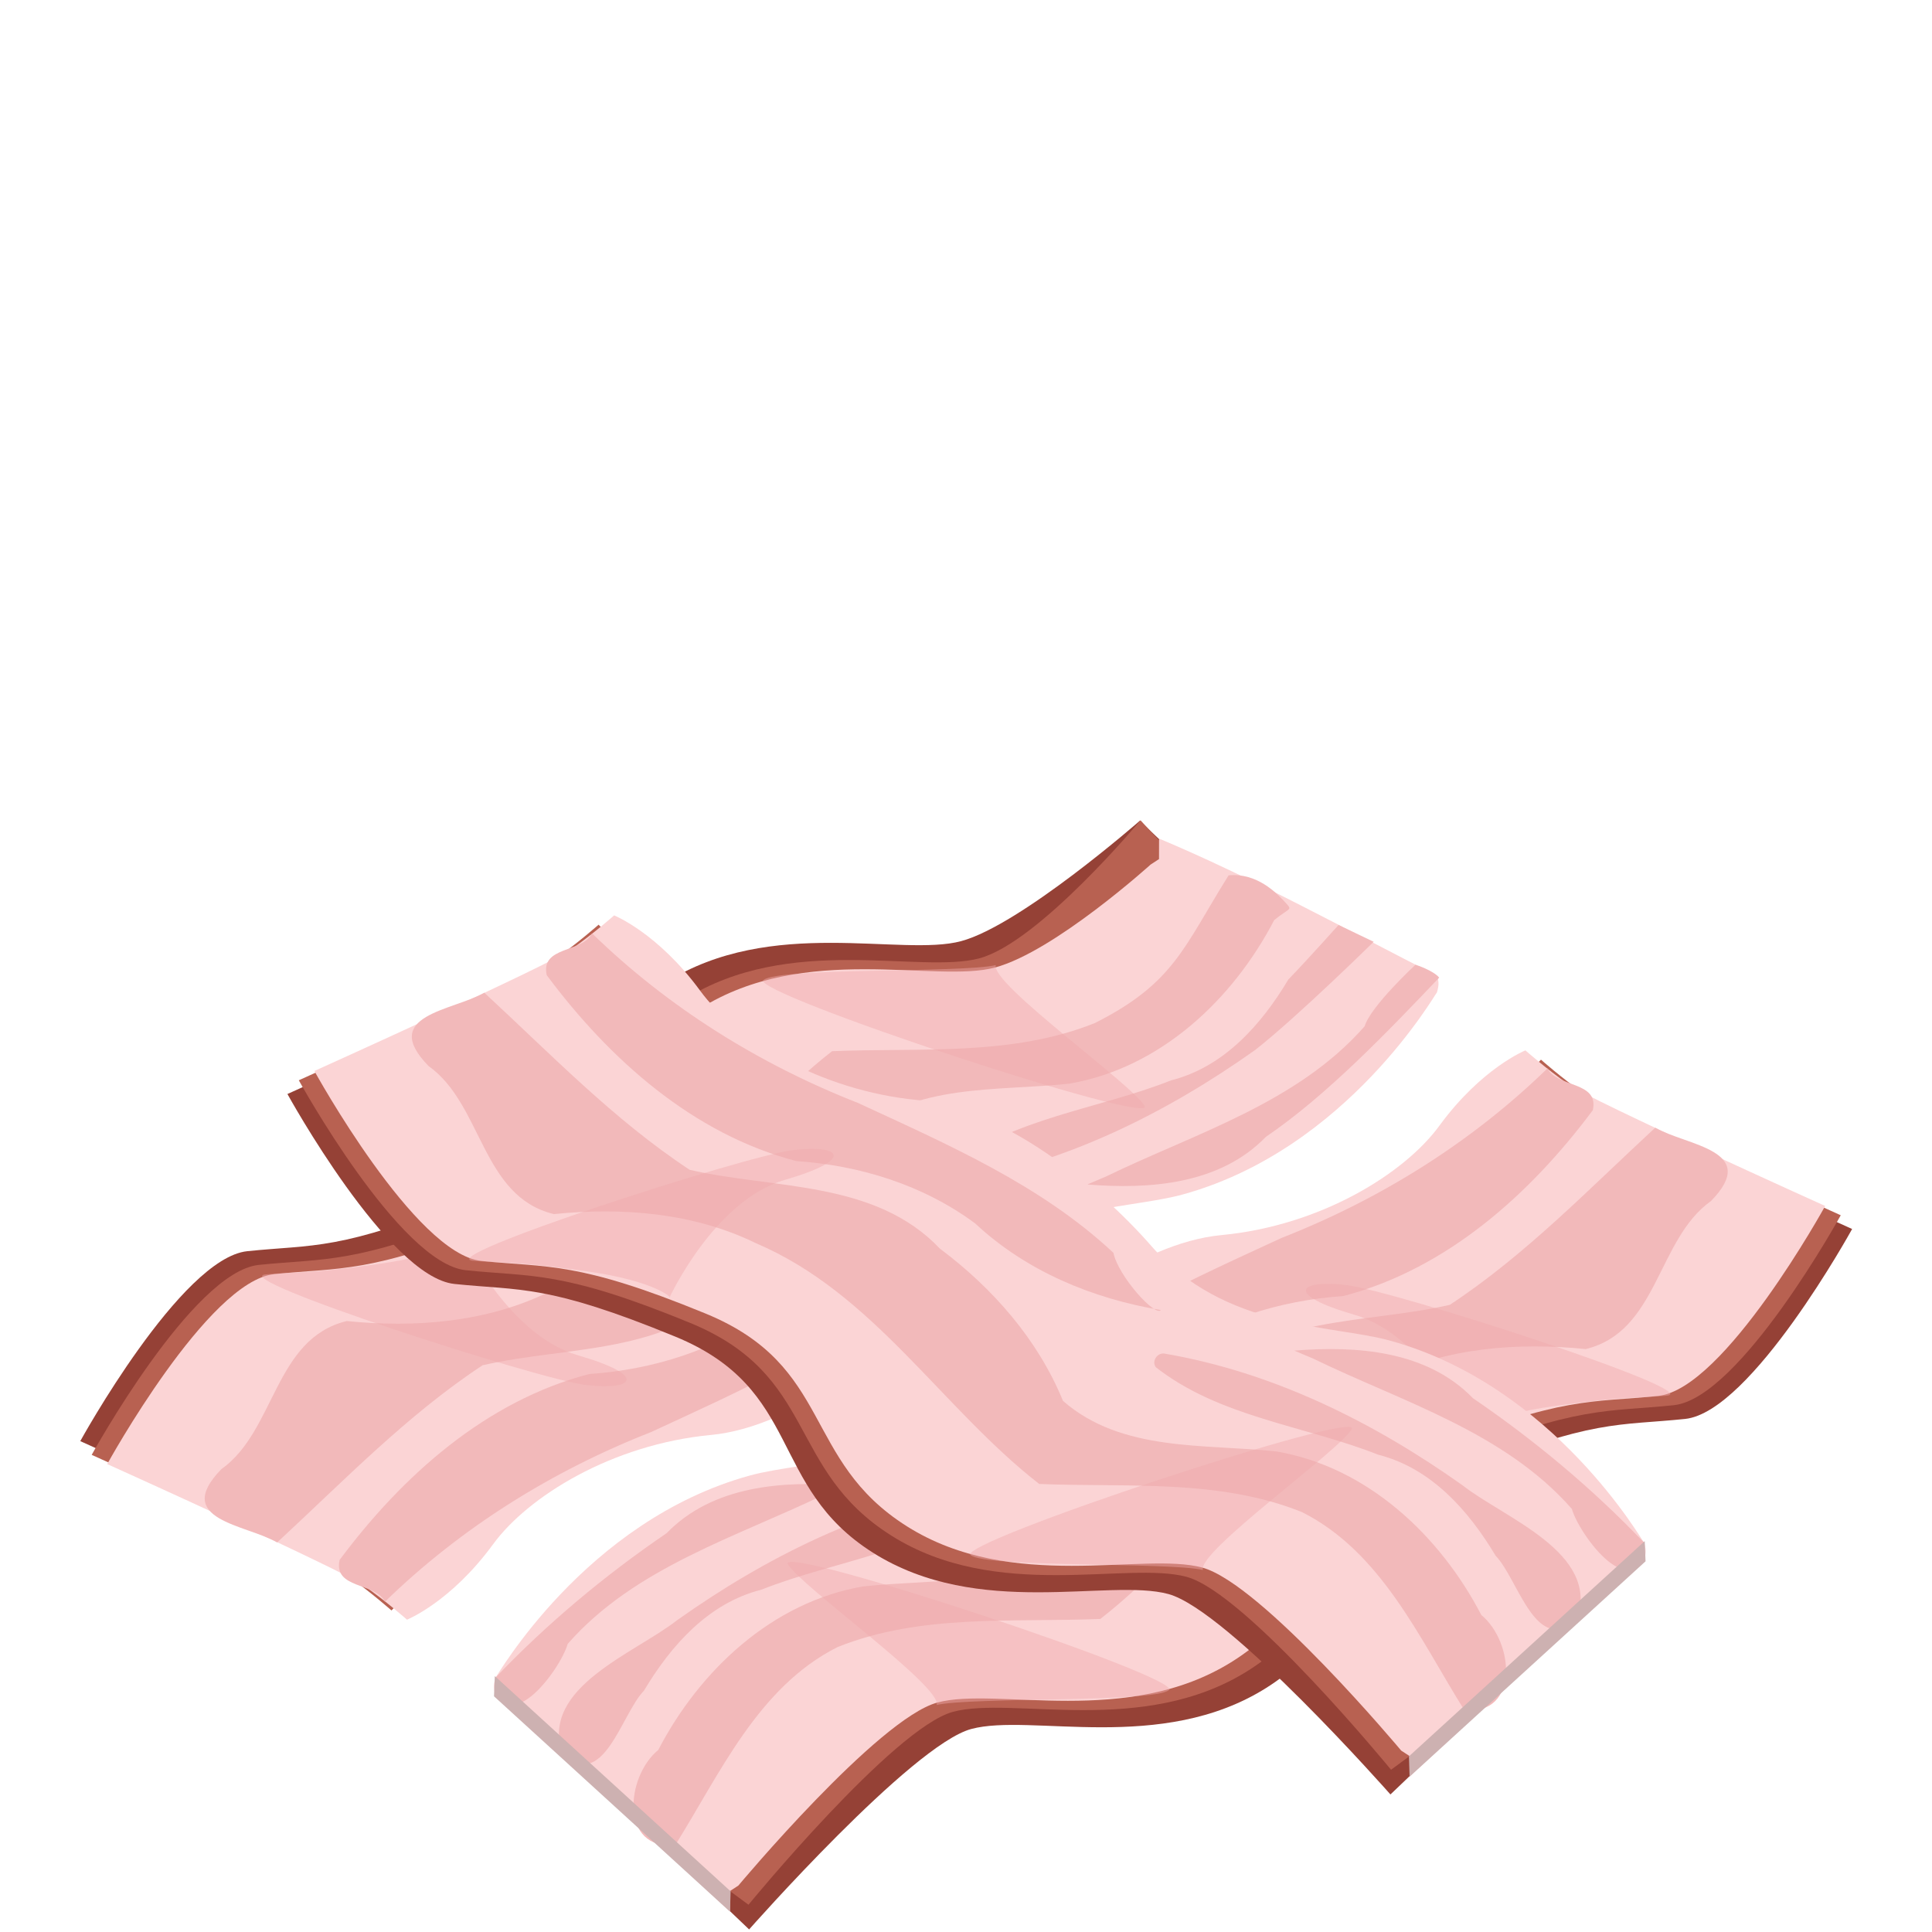 <?xml version="1.0" encoding="UTF-8" standalone="no"?>
<svg
   xmlns:dc="http://purl.org/dc/elements/1.1/"
   xmlns:cc="http://creativecommons.org/ns#"
   xmlns:rdf="http://www.w3.org/1999/02/22-rdf-syntax-ns#"
   xmlns:svg="http://www.w3.org/2000/svg"
   xmlns="http://www.w3.org/2000/svg"
   xmlns:xlink="http://www.w3.org/1999/xlink"
   xmlns:sodipodi="http://sodipodi.sourceforge.net/DTD/sodipodi-0.dtd"
   xmlns:inkscape="http://www.inkscape.org/namespaces/inkscape"
   version="1.1"
   id="svg4733"
   viewBox="0 0 58.734 58.734"
   height="16.576mm"
   width="16.576mm"
   inkscape:version="0.91 r13725"
   sodipodi:docname="bacon.svg">
  <sodipodi:namedview
     pagecolor="#ffffff"
     bordercolor="#666666"
     borderopacity="1"
     objecttolerance="10"
     gridtolerance="10"
     guidetolerance="10"
     inkscape:pageopacity="0"
     inkscape:pageshadow="2"
     inkscape:window-width="1920"
     inkscape:window-height="1017"
     id="namedview4250"
     showgrid="false"
     inkscape:zoom="5.1166322"
     inkscape:cx="-17.808124"
     inkscape:cy="27.398361"
     inkscape:window-x="1912"
     inkscape:window-y="-8"
     inkscape:window-maximized="1"
     inkscape:current-layer="g5325" />
  <defs
     id="defs4735">
    <radialGradient
       gradientUnits="userSpaceOnUse"
       gradientTransform="matrix(0.017,-0.37,0.861,0.04,-835.577,1055.515)"
       r="24.976"
       fy="1071.154"
       fx="84.438"
       cy="1071.154"
       cx="84.438"
       id="radialGradient4560"
       xlink:href="#linearGradient4562" />
    <linearGradient
       id="linearGradient4562">
      <stop
         style="stop-color:#7d3527;stop-opacity:1"
         offset="0"
         id="stop4564" />
      <stop
         style="stop-color:#e18739;stop-opacity:1"
         offset="1"
         id="stop4566" />
    </linearGradient>
    <radialGradient
       gradientUnits="userSpaceOnUse"
       gradientTransform="matrix(0.726,0.453,-0.329,0.527,371.944,457.304)"
       r="24.619"
       fy="1053.265"
       fx="80.781"
       cy="1053.265"
       cx="80.781"
       id="radialGradient4555-0"
       xlink:href="#linearGradient4549" />
    <linearGradient
       id="linearGradient4549">
      <stop
         id="stop4551"
         offset="0"
         style="stop-color:#feecc8;stop-opacity:1" />
      <stop
         id="stop4553"
         offset="1"
         style="stop-color:#eecf98;stop-opacity:1" />
    </linearGradient>
    <radialGradient
       gradientUnits="userSpaceOnUse"
       gradientTransform="matrix(0.707,0.441,-0.32,0.513,364.323,473.109)"
       r="24.619"
       fy="1053.265"
       fx="80.781"
       cy="1053.265"
       cx="80.781"
       id="radialGradient4555"
       xlink:href="#linearGradient4549" />
    <radialGradient
       gradientUnits="userSpaceOnUse"
       gradientTransform="matrix(-1.261,-3.609,2.048,-0.715,-1507.64,2343.379)"
       r="25.317"
       fy="953.202"
       fx="206.336"
       cy="953.202"
       cx="206.336"
       id="radialGradient4245"
       xlink:href="#linearGradient4247" />
    <linearGradient
       id="linearGradient4247">
      <stop
         style="stop-color:#ea953a;stop-opacity:1"
         offset="0"
         id="stop4249" />
      <stop
         id="stop4251"
         offset="0.54"
         style="stop-color:#ea953a;stop-opacity:1" />
      <stop
         id="stop4253"
         offset="0.932"
         style="stop-color:#712b25;stop-opacity:1" />
      <stop
         id="stop4255"
         offset="1"
         style="stop-color:#a53d4e;stop-opacity:1" />
      <stop
         style="stop-color:#90284b;stop-opacity:1"
         offset="1"
         id="stop4257" />
    </linearGradient>
    <radialGradient
       gradientUnits="userSpaceOnUse"
       gradientTransform="matrix(0.07,0.385,-0.577,0.104,759.967,807.165)"
       r="21.819"
       fy="995.9"
       fx="138.889"
       cy="995.9"
       cx="138.889"
       id="radialGradient4210"
       xlink:href="#linearGradient4204" />
    <linearGradient
       id="linearGradient4204">
      <stop
         id="stop4206"
         offset="0"
         style="stop-color:#f4d6a1;stop-opacity:1" />
      <stop
         id="stop4208"
         offset="1"
         style="stop-color:#ea953a;stop-opacity:0;" />
    </linearGradient>
    <radialGradient
       gradientUnits="userSpaceOnUse"
       gradientTransform="matrix(2.014,-1.518,1.631,2.164,-1727.474,-961.555)"
       r="25.317"
       fy="985.686"
       fx="158.196"
       cy="985.686"
       cx="158.196"
       id="radialGradient4259"
       xlink:href="#linearGradient4261" />
    <linearGradient
       id="linearGradient4261">
      <stop
         id="stop4263"
         offset="0"
         style="stop-color:#ea953a;stop-opacity:0" />
      <stop
         style="stop-color:#ea953a;stop-opacity:0"
         offset="0.723"
         id="stop4265" />
      <stop
         id="stop4273"
         offset="0.802"
         style="stop-color:#ad5f2f;stop-opacity:0.498;" />
      <stop
         style="stop-color:#712b25;stop-opacity:1"
         offset="0.879"
         id="stop4267" />
      <stop
         style="stop-color:#a53d4e;stop-opacity:1"
         offset="1"
         id="stop4269" />
      <stop
         id="stop4271"
         offset="1"
         style="stop-color:#90284b;stop-opacity:1" />
    </linearGradient>
  </defs>
  <g
     style="display:none"
     id="layer2">
    <g
       transform="translate(-68.613,-781.292)"
       id="g4309">
      <g
         id="g4296">
        <rect
           y="781.292"
           x="68.613"
           height="58.734"
           width="58.734"
           id="rect4294"
           style="color:#000000;clip-rule:nonzero;display:inline;overflow:visible;visibility:visible;opacity:0.346;isolation:auto;mix-blend-mode:normal;color-interpolation:sRGB;color-interpolation-filters:linearRGB;solid-color:#000000;solid-opacity:1;fill:none;fill-opacity:1;fill-rule:nonzero;stroke:none;stroke-width:0;stroke-linecap:butt;stroke-linejoin:miter;stroke-miterlimit:4;stroke-dasharray:none;stroke-dashoffset:0;stroke-opacity:1;color-rendering:auto;image-rendering:auto;shape-rendering:auto;text-rendering:auto;enable-background:accumulate" />
      </g>
      <g
         id="g15909"
         transform="translate(-64.808,-125.852)">
        <g
           transform="translate(-41.141,-26.254)"
           id="g5186">
          <path
             style="color:#000000;clip-rule:nonzero;display:inline;overflow:visible;visibility:visible;opacity:1;isolation:auto;mix-blend-mode:normal;color-interpolation:sRGB;color-interpolation-filters:linearRGB;solid-color:#000000;solid-opacity:1;fill:url(#radialGradient4245);fill-opacity:1;fill-rule:nonzero;stroke:none;stroke-width:0;stroke-linecap:butt;stroke-linejoin:miter;stroke-miterlimit:4;stroke-dasharray:none;stroke-dashoffset:0;stroke-opacity:1;color-rendering:auto;image-rendering:auto;shape-rendering:auto;text-rendering:auto;enable-background:accumulate"
             d="m 204.052,955.513 c -17.547,0 -25.318,10.722 -25.318,20.834 -0.001,10.113 11.335,15.786 25.318,15.785 13.983,-2e-4 25.318,-5.673 25.316,-15.785 -3.2e-4,-10.111 -8.178,-20.834 -25.316,-20.834 z"
             id="path4151-6" />
          <path
             style="color:#000000;clip-rule:nonzero;display:inline;overflow:visible;visibility:visible;opacity:1;isolation:auto;mix-blend-mode:normal;color-interpolation:sRGB;color-interpolation-filters:linearRGB;solid-color:#000000;solid-opacity:1;fill:url(#radialGradient4210);fill-opacity:1;fill-rule:nonzero;stroke:none;stroke-width:0;stroke-linecap:butt;stroke-linejoin:miter;stroke-miterlimit:4;stroke-dasharray:none;stroke-dashoffset:0;stroke-opacity:1;color-rendering:auto;image-rendering:auto;shape-rendering:auto;text-rendering:auto;enable-background:accumulate"
             d="m 178.47,975.942 a 23.723,17.067 0 0 0 1.332,1.338 23.723,17.067 0 0 0 1.566,1.281 23.723,17.067 0 0 0 1.734,1.164 23.723,17.067 0 0 0 1.889,1.031 23.723,17.067 0 0 0 2.021,0.892 23.723,17.067 0 0 0 2.135,0.742 23.723,17.067 0 0 0 2.229,0.584 23.723,17.067 0 0 0 2.297,0.424 23.723,17.067 0 0 0 2.344,0.254 23.723,17.067 0 0 0 2.369,0.086 23.723,17.067 0 0 0 1.678,-0.043 23.723,17.067 0 0 0 2.354,-0.205 23.723,17.067 0 0 0 2.314,-0.375 23.723,17.067 0 0 0 2.25,-0.537 23.723,17.067 0 0 0 2.166,-0.697 23.723,17.067 0 0 0 2.057,-0.85 23.723,17.067 0 0 0 1.928,-0.992 23.723,17.067 0 0 0 1.781,-1.125 23.723,17.067 0 0 0 1.617,-1.248 23.723,17.067 0 0 0 1.436,-1.359 23.723,17.067 0 0 0 1.238,-1.453 23.723,17.067 0 0 0 1.031,-1.537 23.723,17.067 0 0 0 0.814,-1.601 23.723,17.067 0 0 0 0.586,-1.654 23.723,17.067 0 0 0 0.355,-1.686 23.723,17.067 0 0 0 0.117,-1.705 23.723,17.067 0 0 0 -0.059,-1.207 23.723,17.067 0 0 0 -0.285,-1.693 23.723,17.067 0 0 0 -0.52,-1.664 23.723,17.067 0 0 0 -0.355,-0.768 c -4.126,-3.108 -9.77,-5.191 -17.201,-5.191 -16.947,0 -24.703,10.001 -25.219,19.795 z"
             id="path4151-0" />
          <path
             style="color:#000000;clip-rule:nonzero;display:inline;overflow:visible;visibility:visible;opacity:1;isolation:auto;mix-blend-mode:normal;color-interpolation:sRGB;color-interpolation-filters:linearRGB;solid-color:#000000;solid-opacity:1;fill:url(#radialGradient4259);fill-opacity:1;fill-rule:nonzero;stroke:none;stroke-width:0;stroke-linecap:butt;stroke-linejoin:miter;stroke-miterlimit:4;stroke-dasharray:none;stroke-dashoffset:0;stroke-opacity:1;color-rendering:auto;image-rendering:auto;shape-rendering:auto;text-rendering:auto;enable-background:accumulate"
             d="m 204.072,955.45 c -17.547,0 -25.318,10.722 -25.318,20.834 -0.001,10.113 11.335,15.786 25.318,15.785 13.983,-2e-4 25.318,-5.673 25.316,-15.785 -3.2e-4,-10.111 -8.178,-20.834 -25.316,-20.834 z"
             id="path4151" />
        </g>
        <g
           transform="translate(-41.141,-26.254)"
           style="fill:#fab973;fill-opacity:1"
           id="g15061">
          <path
             id="use4801"
             d="m 188.39,969.42 c 0,0 -0.31,-0.498 -1.055,-0.721 -0.42,-0.139 -0.9,-0.09 -0.937,0.433 0.011,0.573 1.449,0.436 1.992,0.288 z"
             style="fill:#fab973;fill-opacity:1;fill-rule:evenodd;stroke:none;stroke-width:1px;stroke-linecap:butt;stroke-linejoin:miter;stroke-opacity:1" />
          <path
             id="use4803"
             d="m 186.781,967.182 c 0,0 -0.435,0.393 -0.524,1.165 -0.062,0.438 0.07,0.901 0.591,0.846 0.562,-0.112 0.174,-1.504 -0.067,-2.011 z"
             style="fill:#fab973;fill-opacity:1;fill-rule:evenodd;stroke:none;stroke-width:1px;stroke-linecap:butt;stroke-linejoin:miter;stroke-opacity:1" />
          <path
             id="use4805"
             d="m 185.471,965.821 c 0,0 -0.305,0.501 -0.169,1.267 0.066,0.438 0.325,0.844 0.809,0.641 0.506,-0.268 -0.263,-1.491 -0.64,-1.908 z"
             style="fill:#fab973;fill-opacity:1;fill-rule:evenodd;stroke:none;stroke-width:1px;stroke-linecap:butt;stroke-linejoin:miter;stroke-opacity:1" />
          <path
             id="use4807"
             d="m 198.93,961.493 c 0,0 -0.09,0.579 0.327,1.235 0.228,0.38 0.622,0.656 0.992,0.284 0.366,-0.441 -0.812,-1.278 -1.319,-1.52 z"
             style="fill:#fab973;fill-opacity:1;fill-rule:evenodd;stroke:none;stroke-width:1px;stroke-linecap:butt;stroke-linejoin:miter;stroke-opacity:1" />
          <path
             id="use4809"
             d="m 203.858,957.668 c 0,0 -0.101,-0.578 -0.707,-1.064 -0.338,-0.286 -0.8,-0.421 -1.031,0.05 -0.205,0.535 1.18,0.948 1.738,1.014 z"
             style="fill:#fab973;fill-opacity:1;fill-rule:evenodd;stroke:none;stroke-width:1px;stroke-linecap:butt;stroke-linejoin:miter;stroke-opacity:1" />
          <path
             id="use4811"
             d="m 203.806,955.597 c 0,0 0.052,0.584 0.615,1.12 0.312,0.314 0.762,0.487 1.031,0.037 0.249,-0.516 -1.096,-1.044 -1.647,-1.157 z"
             style="fill:#fab973;fill-opacity:1;fill-rule:evenodd;stroke:none;stroke-width:1px;stroke-linecap:butt;stroke-linejoin:miter;stroke-opacity:1" />
          <path
             id="use4813"
             d="m 200.125,958.741 c 0,0 -0.231,-0.539 -0.934,-0.873 -0.395,-0.201 -0.876,-0.225 -0.992,0.286 -0.076,0.568 1.367,0.651 1.925,0.586 z"
             style="fill:#fab973;fill-opacity:1;fill-rule:evenodd;stroke:none;stroke-width:1px;stroke-linecap:butt;stroke-linejoin:miter;stroke-opacity:1" />
          <path
             id="use4815"
             d="m 195.515,958.417 c 0,0 0.304,0.502 1.046,0.734 0.419,0.144 0.898,0.101 0.942,-0.422 -0.004,-0.573 -1.444,-0.454 -1.988,-0.312 z"
             style="fill:#fab973;fill-opacity:1;fill-rule:evenodd;stroke:none;stroke-width:1px;stroke-linecap:butt;stroke-linejoin:miter;stroke-opacity:1" />
          <path
             id="use4817"
             d="m 199.723,958.979 c 0,0 -0.506,0.296 -0.75,1.034 -0.15,0.416 -0.115,0.897 0.407,0.948 0.573,0.005 0.477,-1.437 0.343,-1.983 z"
             style="fill:#fab973;fill-opacity:1;fill-rule:evenodd;stroke:none;stroke-width:1px;stroke-linecap:butt;stroke-linejoin:miter;stroke-opacity:1" />
          <path
             id="use4819"
             d="m 214.47,965.504 c 0,0 -0.512,0.286 -0.77,1.02 -0.158,0.413 -0.132,0.894 0.389,0.956 0.573,0.016 0.504,-1.427 0.381,-1.976 z"
             style="fill:#fab973;fill-opacity:1;fill-rule:evenodd;stroke:none;stroke-width:1px;stroke-linecap:butt;stroke-linejoin:miter;stroke-opacity:1" />
          <path
             id="use4821"
             d="m 204.734,962.743 c 0,0 -0.34,0.478 -0.26,1.251 0.034,0.441 0.263,0.865 0.76,0.698 0.524,-0.23 -0.154,-1.506 -0.5,-1.949 z"
             style="fill:#fab973;fill-opacity:1;fill-rule:evenodd;stroke:none;stroke-width:1px;stroke-linecap:butt;stroke-linejoin:miter;stroke-opacity:1" />
          <path
             id="use4823"
             d="m 219.956,964.061 c 0,0 -0.061,-0.583 -0.633,-1.11 -0.317,-0.309 -0.769,-0.475 -1.032,-0.021 -0.241,0.52 1.112,1.027 1.665,1.131 z"
             style="fill:#fab973;fill-opacity:1;fill-rule:evenodd;stroke:none;stroke-width:1px;stroke-linecap:butt;stroke-linejoin:miter;stroke-opacity:1" />
          <path
             id="use4825"
             d="m 210.473,964.832 c 0,0 0.095,0.579 0.697,1.071 0.335,0.29 0.796,0.429 1.031,-0.04 0.21,-0.533 -1.171,-0.96 -1.728,-1.031 z"
             style="fill:#fab973;fill-opacity:1;fill-rule:evenodd;stroke:none;stroke-width:1px;stroke-linecap:butt;stroke-linejoin:miter;stroke-opacity:1" />
          <path
             id="use4827"
             d="m 209.239,969.864 c 0,0 -0.206,0.549 0.07,1.276 0.146,0.418 0.476,0.769 0.914,0.479 0.447,-0.357 -0.536,-1.415 -0.984,-1.755 z"
             style="fill:#fab973;fill-opacity:1;fill-rule:evenodd;stroke:none;stroke-width:1px;stroke-linecap:butt;stroke-linejoin:miter;stroke-opacity:1" />
          <path
             id="use4829"
             d="m 222.253,962.826 c 0,0 -0.423,0.406 -0.488,1.181 -0.049,0.44 0.097,0.899 0.617,0.827 0.558,-0.129 0.128,-1.508 -0.129,-2.008 z"
             style="fill:#fab973;fill-opacity:1;fill-rule:evenodd;stroke:none;stroke-width:1px;stroke-linecap:butt;stroke-linejoin:miter;stroke-opacity:1" />
          <path
             id="use4831"
             d="m 217.897,968.155 c 0,0 0.125,0.573 0.751,1.034 0.349,0.272 0.817,0.388 1.028,-0.093 0.182,-0.543 -1.218,-0.899 -1.779,-0.942 z"
             style="fill:#fab973;fill-opacity:1;fill-rule:evenodd;stroke:none;stroke-width:1px;stroke-linecap:butt;stroke-linejoin:miter;stroke-opacity:1" />
          <path
             id="use4833"
             d="m 221.035,971.107 c 0,0 -0.567,-0.151 -1.263,0.194 -0.402,0.186 -0.718,0.549 -0.388,0.957 0.4,0.41 1.356,-0.672 1.651,-1.151 z"
             style="fill:#fab973;fill-opacity:1;fill-rule:evenodd;stroke:none;stroke-width:1px;stroke-linecap:butt;stroke-linejoin:miter;stroke-opacity:1" />
          <path
             id="use4835"
             d="m 219.465,973.075 c 0,0 -0.318,0.492 -0.204,1.262 0.053,0.44 0.301,0.852 0.791,0.663 0.513,-0.254 -0.222,-1.497 -0.587,-1.925 z"
             style="fill:#fab973;fill-opacity:1;fill-rule:evenodd;stroke:none;stroke-width:1px;stroke-linecap:butt;stroke-linejoin:miter;stroke-opacity:1" />
          <path
             id="use4837"
             d="m 221.571,967.617 c 0,0 -0.57,-0.137 -1.258,0.226 -0.397,0.196 -0.705,0.567 -0.364,0.966 0.41,0.4 1.339,-0.705 1.622,-1.191 z"
             style="fill:#fab973;fill-opacity:1;fill-rule:evenodd;stroke:none;stroke-width:1px;stroke-linecap:butt;stroke-linejoin:miter;stroke-opacity:1" />
          <path
             id="use4839"
             d="m 211.801,971.831 c 0,0 0.045,-0.585 -0.423,-1.206 -0.257,-0.361 -0.672,-0.605 -1.011,-0.206 -0.33,0.468 0.91,1.21 1.434,1.411 z"
             style="fill:#fab973;fill-opacity:1;fill-rule:evenodd;stroke:none;stroke-width:1px;stroke-linecap:butt;stroke-linejoin:miter;stroke-opacity:1" />
          <path
             id="use4841"
             d="m 211.123,979.375 c 0,0 0.054,-0.584 -0.404,-1.212 -0.251,-0.365 -0.662,-0.616 -1.008,-0.221 -0.337,0.463 0.891,1.224 1.413,1.433 z"
             style="fill:#fab973;fill-opacity:1;fill-rule:evenodd;stroke:none;stroke-width:1px;stroke-linecap:butt;stroke-linejoin:miter;stroke-opacity:1" />
          <path
             id="use4843"
             d="m 212.02,974.072 c 0,0 -0.312,0.497 -0.187,1.264 0.059,0.439 0.313,0.848 0.8,0.653 0.51,-0.261 -0.242,-1.494 -0.613,-1.917 z"
             style="fill:#fab973;fill-opacity:1;fill-rule:evenodd;stroke:none;stroke-width:1px;stroke-linecap:butt;stroke-linejoin:miter;stroke-opacity:1" />
          <path
             id="use4845"
             d="m 206.556,968.847 c 0,0 0.143,0.569 0.783,1.01 0.358,0.261 0.829,0.361 1.024,-0.126 0.165,-0.549 -1.246,-0.859 -1.808,-0.884 z"
             style="fill:#fab973;fill-opacity:1;fill-rule:evenodd;stroke:none;stroke-width:1px;stroke-linecap:butt;stroke-linejoin:miter;stroke-opacity:1" />
          <path
             id="use4847"
             d="m 188.813,973.672 c 0,0 -0.462,0.361 -0.606,1.125 -0.094,0.433 0.005,0.904 0.53,0.886 0.568,-0.071 0.281,-1.487 0.076,-2.011 z"
             style="fill:#fab973;fill-opacity:1;fill-rule:evenodd;stroke:none;stroke-width:1px;stroke-linecap:butt;stroke-linejoin:miter;stroke-opacity:1" />
          <path
             id="use4849"
             d="m 188.563,974.25 c 0,0 -0.058,-0.584 -0.626,-1.114 -0.315,-0.311 -0.767,-0.479 -1.032,-0.027 -0.244,0.518 1.106,1.033 1.658,1.141 z"
             style="fill:#fab973;fill-opacity:1;fill-rule:evenodd;stroke:none;stroke-width:1px;stroke-linecap:butt;stroke-linejoin:miter;stroke-opacity:1" />
          <path
             id="use4851"
             d="m 191.036,969.247 c 0,0 -0.586,-0.01 -1.178,0.495 -0.345,0.278 -0.564,0.707 -0.145,1.022 0.487,0.301 1.153,-0.98 1.323,-1.516 z"
             style="fill:#fab973;fill-opacity:1;fill-rule:evenodd;stroke:none;stroke-width:1px;stroke-linecap:butt;stroke-linejoin:miter;stroke-opacity:1" />
          <path
             id="use4853"
             d="m 206.639,967.983 c 0,0 -0.231,-0.539 -0.934,-0.872 -0.395,-0.201 -0.876,-0.225 -0.992,0.287 -0.075,0.568 1.367,0.65 1.925,0.586 z"
             style="fill:#fab973;fill-opacity:1;fill-rule:evenodd;stroke:none;stroke-width:1px;stroke-linecap:butt;stroke-linejoin:miter;stroke-opacity:1" />
          <path
             id="use4855"
             d="m 199.073,966.476 c 0,0 -0.372,-0.454 -1.139,-0.579 -0.435,-0.083 -0.904,0.027 -0.873,0.55 0.085,0.566 1.494,0.246 2.012,0.029 z"
             style="fill:#fab973;fill-opacity:1;fill-rule:evenodd;stroke:none;stroke-width:1px;stroke-linecap:butt;stroke-linejoin:miter;stroke-opacity:1" />
          <path
             id="use4857"
             d="m 195.714,971.679 c 0,0 0.123,0.574 0.747,1.037 0.348,0.273 0.816,0.39 1.028,-0.089 0.184,-0.542 -1.215,-0.903 -1.776,-0.947 z"
             style="fill:#fab973;fill-opacity:1;fill-rule:evenodd;stroke:none;stroke-width:1px;stroke-linecap:butt;stroke-linejoin:miter;stroke-opacity:1" />
          <path
             id="use4859"
             d="m 199.696,965.02 c 0,0 -0.463,0.36 -0.608,1.124 -0.094,0.433 0.003,0.904 0.528,0.887 0.568,-0.07 0.284,-1.487 0.081,-2.011 z"
             style="fill:#fab973;fill-opacity:1;fill-rule:evenodd;stroke:none;stroke-width:1px;stroke-linecap:butt;stroke-linejoin:miter;stroke-opacity:1" />
          <path
             id="use4861"
             d="m 187.675,967.444 c 0,0 -0.319,0.492 -0.206,1.261 0.053,0.44 0.3,0.853 0.789,0.665 0.514,-0.253 -0.219,-1.498 -0.583,-1.926 z"
             style="fill:#fab973;fill-opacity:1;fill-rule:evenodd;stroke:none;stroke-width:1px;stroke-linecap:butt;stroke-linejoin:miter;stroke-opacity:1" />
          <path
             id="use4863"
             d="m 181.343,965.652 c 0,0 -0.237,0.537 -0.002,1.278 0.122,0.426 0.432,0.794 0.885,0.53 0.467,-0.332 -0.455,-1.444 -0.883,-1.808 z"
             style="fill:#fab973;fill-opacity:1;fill-rule:evenodd;stroke:none;stroke-width:1px;stroke-linecap:butt;stroke-linejoin:miter;stroke-opacity:1" />
          <path
             id="use4865"
             d="m 190.739,976.572 c 0,0 0.041,0.585 0.594,1.132 0.306,0.32 0.752,0.501 1.031,0.056 0.259,-0.511 -1.076,-1.065 -1.624,-1.188 z"
             style="fill:#fab973;fill-opacity:1;fill-rule:evenodd;stroke:none;stroke-width:1px;stroke-linecap:butt;stroke-linejoin:miter;stroke-opacity:1" />
          <path
             id="use4869"
             d="m 185.531,963.185 c 0,0 -0.352,0.469 -0.292,1.244 0.022,0.442 0.241,0.872 0.742,0.717 0.53,-0.217 -0.116,-1.509 -0.45,-1.961 z"
             style="fill:#fab973;fill-opacity:1;fill-rule:evenodd;stroke:none;stroke-width:1px;stroke-linecap:butt;stroke-linejoin:miter;stroke-opacity:1" />
          <path
             id="use4871"
             d="m 188.004,973.906 c 0,0 -0.319,-0.492 -1.068,-0.701 -0.423,-0.131 -0.901,-0.073 -0.928,0.451 0.022,0.572 1.457,0.409 1.997,0.251 z"
             style="fill:#fab973;fill-opacity:1;fill-rule:evenodd;stroke:none;stroke-width:1px;stroke-linecap:butt;stroke-linejoin:miter;stroke-opacity:1" />
          <path
             id="use4975"
             d="m 182.589,978.606 c 0,0 -0.199,0.552 0.087,1.275 0.151,0.416 0.486,0.762 0.92,0.467 0.443,-0.363 -0.555,-1.408 -1.007,-1.742 z"
             style="fill:#fab973;fill-opacity:1;fill-rule:evenodd;stroke:none;stroke-width:1px;stroke-linecap:butt;stroke-linejoin:miter;stroke-opacity:1" />
          <path
             id="use4979"
             d="m 208.998,971.038 c 0,0 -0.174,0.56 0.144,1.27 0.17,0.409 0.52,0.739 0.94,0.425 0.426,-0.383 -0.618,-1.382 -1.085,-1.695 z"
             style="fill:#fab973;fill-opacity:1;fill-rule:evenodd;stroke:none;stroke-width:1px;stroke-linecap:butt;stroke-linejoin:miter;stroke-opacity:1" />
          <path
             id="use4983"
             d="m 206.773,971.899 c 0,0 0.002,0.586 0.519,1.168 0.285,0.339 0.718,0.549 1.025,0.124 0.291,-0.493 -1.004,-1.133 -1.543,-1.292 z"
             style="fill:#fab973;fill-opacity:1;fill-rule:evenodd;stroke:none;stroke-width:1px;stroke-linecap:butt;stroke-linejoin:miter;stroke-opacity:1" />
          <path
             id="use4987"
             d="m 220.462,967.101 c 0,0 -0.486,-0.328 -1.257,-0.228 -0.44,0.045 -0.858,0.285 -0.679,0.778 0.244,0.518 1.501,-0.193 1.936,-0.549 z"
             style="fill:#fab973;fill-opacity:1;fill-rule:evenodd;stroke:none;stroke-width:1px;stroke-linecap:butt;stroke-linejoin:miter;stroke-opacity:1" />
          <path
             id="use4989"
             d="m 226.692,970.415 c 0,0 -0.452,0.374 -0.574,1.142 -0.081,0.435 0.031,0.904 0.555,0.87 0.566,-0.088 0.238,-1.495 0.019,-2.012 z"
             style="fill:#fab973;fill-opacity:1;fill-rule:evenodd;stroke:none;stroke-width:1px;stroke-linecap:butt;stroke-linejoin:miter;stroke-opacity:1" />
          <path
             id="use4993"
             d="m 222.545,969.071 c 0,0 0.082,0.581 0.673,1.086 0.328,0.297 0.786,0.446 1.032,-0.017 0.222,-0.528 -1.149,-0.986 -1.705,-1.069 z"
             style="fill:#fab973;fill-opacity:1;fill-rule:evenodd;stroke:none;stroke-width:1px;stroke-linecap:butt;stroke-linejoin:miter;stroke-opacity:1" />
          <path
             id="use4995"
             d="m 197.155,960.912 c 0,0 -0.498,0.31 -0.721,1.055 -0.139,0.42 -0.09,0.9 0.433,0.937 0.573,-0.011 0.436,-1.449 0.288,-1.992 z"
             style="fill:#fab973;fill-opacity:1;fill-rule:evenodd;stroke:none;stroke-width:1px;stroke-linecap:butt;stroke-linejoin:miter;stroke-opacity:1" />
          <path
             id="use4999"
             d="m 202.481,964.704 c 0,0 -0.417,0.413 -0.47,1.188 -0.042,0.441 0.111,0.897 0.63,0.818 0.556,-0.138 0.105,-1.51 -0.16,-2.006 z"
             style="fill:#fab973;fill-opacity:1;fill-rule:evenodd;stroke:none;stroke-width:1px;stroke-linecap:butt;stroke-linejoin:miter;stroke-opacity:1" />
          <path
             id="use5005"
             d="m 223.187,964.343 c 0,0 -0.327,-0.487 -1.079,-0.684 -0.425,-0.124 -0.902,-0.059 -0.921,0.466 0.031,0.572 1.464,0.386 2.001,0.218 z"
             style="fill:#fab973;fill-opacity:1;fill-rule:evenodd;stroke:none;stroke-width:1px;stroke-linecap:butt;stroke-linejoin:miter;stroke-opacity:1" />
          <path
             id="use5013"
             d="m 197.721,965.643 c 0,0 -0.307,-0.5 -1.05,-0.728 -0.42,-0.141 -0.899,-0.096 -0.94,0.427 0.007,0.573 1.447,0.446 1.99,0.301 z"
             style="fill:#fab973;fill-opacity:1;fill-rule:evenodd;stroke:none;stroke-width:1px;stroke-linecap:butt;stroke-linejoin:miter;stroke-opacity:1" />
          <path
             id="use5015"
             d="m 196.261,962.995 c 0,0 -0.237,-0.536 -0.943,-0.862 -0.397,-0.196 -0.878,-0.215 -0.988,0.298 -0.069,0.569 1.374,0.635 1.932,0.564 z"
             style="fill:#fab973;fill-opacity:1;fill-rule:evenodd;stroke:none;stroke-width:1px;stroke-linecap:butt;stroke-linejoin:miter;stroke-opacity:1" />
          <path
             id="use5017"
             d="m 191.468,965.031 c 0,0 2.2e-4,0.587 0.514,1.17 0.284,0.34 0.716,0.552 1.024,0.127 0.293,-0.492 -1,-1.137 -1.538,-1.297 z"
             style="fill:#fab973;fill-opacity:1;fill-rule:evenodd;stroke:none;stroke-width:1px;stroke-linecap:butt;stroke-linejoin:miter;stroke-opacity:1" />
          <path
             id="use5019"
             d="m 195.398,962.909 c 0,0 0.131,0.572 0.762,1.026 0.352,0.268 0.821,0.378 1.027,-0.105 0.176,-0.545 -1.228,-0.885 -1.789,-0.921 z"
             style="fill:#fab973;fill-opacity:1;fill-rule:evenodd;stroke:none;stroke-width:1px;stroke-linecap:butt;stroke-linejoin:miter;stroke-opacity:1" />
          <path
             id="use5021"
             d="m 194.133,967.532 c 0,0 -0.53,0.251 -0.838,0.965 -0.186,0.402 -0.193,0.883 0.323,0.98 0.57,0.055 0.6,-1.39 0.515,-1.945 z"
             style="fill:#fab973;fill-opacity:1;fill-rule:evenodd;stroke:none;stroke-width:1px;stroke-linecap:butt;stroke-linejoin:miter;stroke-opacity:1" />
          <path
             id="use5023"
             d="m 195.148,963.773 c 0,0 0.367,0.457 1.133,0.59 0.434,0.087 0.904,-0.018 0.878,-0.542 -0.08,-0.567 -1.491,-0.26 -2.012,-0.048 z"
             style="fill:#fab973;fill-opacity:1;fill-rule:evenodd;stroke:none;stroke-width:1px;stroke-linecap:butt;stroke-linejoin:miter;stroke-opacity:1" />
          <path
             id="use5025"
             d="m 188.776,961.644 c 0,0 -0.356,0.466 -0.303,1.241 0.018,0.442 0.233,0.874 0.736,0.724 0.532,-0.212 -0.102,-1.51 -0.433,-1.965 z"
             style="fill:#fab973;fill-opacity:1;fill-rule:evenodd;stroke:none;stroke-width:1px;stroke-linecap:butt;stroke-linejoin:miter;stroke-opacity:1" />
          <path
             id="use5029"
             d="m 196.462,964.738 c 0,0 -0.37,-0.455 -1.136,-0.584 -0.434,-0.085 -0.904,0.022 -0.876,0.546 0.082,0.567 1.492,0.253 2.012,0.038 z"
             style="fill:#fab973;fill-opacity:1;fill-rule:evenodd;stroke:none;stroke-width:1px;stroke-linecap:butt;stroke-linejoin:miter;stroke-opacity:1" />
          <path
             id="use5031"
             d="m 195.444,960.977 c 0,0 -0.583,-0.064 -1.219,0.384 -0.369,0.245 -0.627,0.652 -0.238,1.004 0.457,0.345 1.239,-0.87 1.457,-1.388 z"
             style="fill:#fab973;fill-opacity:1;fill-rule:evenodd;stroke:none;stroke-width:1px;stroke-linecap:butt;stroke-linejoin:miter;stroke-opacity:1" />
          <path
             id="use5033"
             d="m 201.432,961.288 c 0,0 -0.117,0.575 0.271,1.249 0.21,0.39 0.592,0.684 0.978,0.329 0.385,-0.424 -0.753,-1.313 -1.249,-1.578 z"
             style="fill:#fab973;fill-opacity:1;fill-rule:evenodd;stroke:none;stroke-width:1px;stroke-linecap:butt;stroke-linejoin:miter;stroke-opacity:1" />
          <path
             id="use5035"
             d="m 202.031,962.363 c 0,0 0.096,-0.579 -0.315,-1.238 -0.224,-0.382 -0.616,-0.662 -0.989,-0.294 -0.37,0.437 0.799,1.285 1.304,1.532 z"
             style="fill:#fab973;fill-opacity:1;fill-rule:evenodd;stroke:none;stroke-width:1px;stroke-linecap:butt;stroke-linejoin:miter;stroke-opacity:1" />
          <path
             id="use5037"
             d="m 205.384,960.461 c 0,0 -0.586,0.03 -1.142,0.573 -0.325,0.301 -0.515,0.743 -0.075,1.029 0.506,0.268 1.084,-1.056 1.218,-1.602 z"
             style="fill:#fab973;fill-opacity:1;fill-rule:evenodd;stroke:none;stroke-width:1px;stroke-linecap:butt;stroke-linejoin:miter;stroke-opacity:1" />
          <path
             id="use5039"
             d="m 202.407,965.806 c 0,0 -0.394,-0.434 -1.167,-0.52 -0.439,-0.061 -0.901,0.073 -0.844,0.594 0.114,0.561 1.504,0.17 2.011,-0.074 z"
             style="fill:#fab973;fill-opacity:1;fill-rule:evenodd;stroke:none;stroke-width:1px;stroke-linecap:butt;stroke-linejoin:miter;stroke-opacity:1" />
          <path
             id="use5041"
             d="m 205.526,965.291 c 0,0 -0.442,0.386 -0.543,1.157 -0.07,0.437 0.055,0.902 0.578,0.855 0.563,-0.103 0.199,-1.501 -0.035,-2.012 z"
             style="fill:#fab973;fill-opacity:1;fill-rule:evenodd;stroke:none;stroke-width:1px;stroke-linecap:butt;stroke-linejoin:miter;stroke-opacity:1" />
          <path
             id="use5043"
             d="m 209.336,968.046 c 0,0 -0.398,-0.431 -1.172,-0.51 -0.439,-0.057 -0.901,0.08 -0.839,0.601 0.118,0.56 1.506,0.157 2.01,-0.091 z"
             style="fill:#fab973;fill-opacity:1;fill-rule:evenodd;stroke:none;stroke-width:1px;stroke-linecap:butt;stroke-linejoin:miter;stroke-opacity:1" />
          <path
             id="use5045"
             d="m 209.864,963.801 c 0,0 -0.566,0.154 -0.994,0.803 -0.254,0.363 -0.345,0.836 0.146,1.022 0.552,0.154 0.835,-1.263 0.849,-1.825 z"
             style="fill:#fab973;fill-opacity:1;fill-rule:evenodd;stroke:none;stroke-width:1px;stroke-linecap:butt;stroke-linejoin:miter;stroke-opacity:1" />
          <path
             id="use5047"
             d="m 216.064,966.812 c 0,0 -0.578,0.098 -1.068,0.702 -0.288,0.336 -0.425,0.798 0.045,1.031 0.534,0.207 0.954,-1.175 1.023,-1.733 z"
             style="fill:#fab973;fill-opacity:1;fill-rule:evenodd;stroke:none;stroke-width:1px;stroke-linecap:butt;stroke-linejoin:miter;stroke-opacity:1" />
          <path
             id="use5049"
             d="m 215.413,959.932 c 0,0 -0.481,-0.336 -1.253,-0.25 -0.441,0.037 -0.863,0.27 -0.692,0.766 0.235,0.522 1.504,-0.167 1.945,-0.516 z"
             style="fill:#fab973;fill-opacity:1;fill-rule:evenodd;stroke:none;stroke-width:1px;stroke-linecap:butt;stroke-linejoin:miter;stroke-opacity:1" />
        </g>
        <path
           transform="translate(-41.276,-26.593)"
           d="m 204.279,956.057 c 0.079,0.148 0.145,0.298 0.324,0.469 a 0.264,0.264 0 0 1 0.006,0.006 c 0.129,0.129 0.283,0.215 0.381,0.229 0.091,0.013 0.139,-0.006 0.221,-0.133 0.01,-0.02 0.017,-0.02 -0.039,-0.09 -0.063,-0.079 -0.201,-0.187 -0.371,-0.283 -0.17,-0.096 -0.333,-0.128 -0.521,-0.197 z m -1.699,0.553 c -0.092,-0.005 -0.139,0.019 -0.209,0.15 -0.008,0.021 -0.015,0.021 0.047,0.086 0.07,0.073 0.217,0.171 0.395,0.252 0.178,0.081 0.343,0.101 0.537,0.154 -0.092,-0.142 -0.172,-0.286 -0.365,-0.441 a 0.264,0.264 0 0 1 -0.004,-0.006 c -0.139,-0.118 -0.301,-0.19 -0.4,-0.195 z m -3.941,1.395 c -0.091,0.016 -0.13,0.048 -0.168,0.195 -0.003,0.022 -0.011,0.025 0.065,0.074 0.085,0.055 0.25,0.114 0.441,0.152 0.192,0.038 0.357,0.018 0.559,0.025 -0.122,-0.116 -0.234,-0.238 -0.457,-0.344 a 0.264,0.264 0 0 1 -0.006,-0.002 c -0.163,-0.083 -0.337,-0.119 -0.434,-0.102 z m -1.943,0.564 c -0.195,-0.011 -0.356,0.032 -0.557,0.053 0.137,0.099 0.264,0.203 0.5,0.277 a 0.264,0.264 0 0 1 0.008,0.002 c 0.172,0.059 0.351,0.068 0.445,0.037 0.088,-0.029 0.121,-0.065 0.139,-0.215 3.3e-4,-0.022 0.007,-0.026 -0.074,-0.065 -0.092,-0.043 -0.266,-0.079 -0.461,-0.09 z m 2.814,1.031 c -0.101,0.136 -0.209,0.26 -0.287,0.496 a 0.264,0.264 0 0 1 -0.002,0.008 c -0.062,0.171 -0.072,0.348 -0.043,0.441 0.028,0.088 0.062,0.123 0.215,0.143 0.022,6e-4 0.026,0.007 0.064,-0.072 0.044,-0.091 0.082,-0.262 0.096,-0.457 0.014,-0.195 -0.025,-0.358 -0.043,-0.559 z m 14.68,0.344 a 0.264,0.264 0 0 1 -0.008,0.002 c -0.182,0.015 -0.347,0.079 -0.42,0.145 -0.069,0.061 -0.086,0.108 -0.041,0.254 0.009,0.021 0.004,0.025 0.094,0.027 0.101,0.002 0.272,-0.033 0.455,-0.102 0.183,-0.069 0.315,-0.173 0.49,-0.273 -0.165,-0.035 -0.324,-0.08 -0.57,-0.053 z m -9.279,0.971 c -0.152,0.074 -0.306,0.137 -0.484,0.311 a 0.264,0.264 0 0 1 -0.004,0.004 c -0.134,0.124 -0.227,0.276 -0.244,0.373 -0.016,0.09 0.001,0.139 0.123,0.225 0.02,0.011 0.02,0.019 0.092,-0.035 0.081,-0.061 0.194,-0.195 0.297,-0.361 0.102,-0.167 0.144,-0.329 0.221,-0.516 z m -3.848,0.012 c -0.035,0.007 -0.082,0.032 -0.137,0.082 -0.008,0.008 -0.01,0.005 -0.004,0.037 0.008,0.039 0.043,0.115 0.109,0.203 0.133,0.176 0.376,0.388 0.615,0.561 a 0.264,0.264 0 0 1 0.1,0.145 c 0.039,0.143 0.094,0.294 0.186,0.453 a 0.264,0.264 0 0 1 0.004,0.006 c 0.087,0.16 0.211,0.287 0.301,0.328 0.084,0.039 0.135,0.035 0.252,-0.066 0.004,-0.005 0.011,-0.003 0.006,-0.031 -0.007,-0.04 -0.041,-0.121 -0.105,-0.213 -0.129,-0.183 -0.367,-0.405 -0.602,-0.586 a 0.264,0.264 0 0 1 -0.092,-0.131 c -0.043,-0.141 -0.105,-0.287 -0.205,-0.447 a 0.264,0.264 0 0 1 -0.004,-0.008 c -0.069,-0.118 -0.157,-0.219 -0.236,-0.275 -0.079,-0.056 -0.133,-0.068 -0.188,-0.057 z m -6.166,0.426 c -0.161,0.049 -0.319,0.086 -0.52,0.227 a 0.264,0.264 0 0 1 -0.006,0.004 c -0.152,0.101 -0.266,0.235 -0.299,0.328 -0.03,0.086 -0.021,0.137 0.088,0.242 0.014,0.011 0.011,0.018 0.084,-0.018 a 0.264,0.264 0 0 1 0.367,0.314 c -0.005,0.017 -0.008,0.016 -0.014,0.029 9.1e-4,0.002 -0.003,0.005 0.006,0.016 0.018,0.02 0.069,0.058 0.15,0.092 0.163,0.068 0.43,0.118 0.699,0.141 a 0.264,0.264 0 0 1 0.232,0.191 c 0.003,0.009 0.035,0.054 0.039,0.066 a 0.264,0.264 0 0 1 0.082,-0.17 c -0.126,-0.141 -0.307,-0.307 -0.6,-0.441 a 0.264,0.264 0 0 1 -0.006,-0.004 c -0.139,-0.069 -0.286,-0.097 -0.396,-0.088 a 0.264,0.264 0 0 1 -0.221,-0.438 c 0.133,-0.151 0.202,-0.313 0.312,-0.492 z m 2.062,0.188 c -0.097,0.138 -0.2,0.266 -0.271,0.504 a 0.264,0.264 0 0 1 -0.004,0.006 c -0.057,0.173 -0.063,0.352 -0.031,0.445 0.03,0.087 0.068,0.121 0.219,0.137 0.022,-3e-5 0.026,0.006 0.062,-0.074 0.042,-0.092 0.075,-0.266 0.084,-0.461 0.009,-0.195 -0.035,-0.356 -0.059,-0.557 z m 2.318,0.512 c 0.041,0.164 0.07,0.326 0.203,0.535 a 0.264,0.264 0 0 1 0.004,0.006 c 0.094,0.156 0.223,0.278 0.314,0.314 0.085,0.034 0.136,0.029 0.246,-0.074 0.015,-0.017 0.022,-0.016 -0.016,-0.098 -0.043,-0.092 -0.151,-0.231 -0.293,-0.365 -0.142,-0.134 -0.292,-0.205 -0.459,-0.318 z m -10.465,0.25 c -0.042,0.164 -0.093,0.321 -0.076,0.568 a 0.264,0.264 0 0 1 0,0.006 c 0.008,0.182 0.064,0.352 0.127,0.428 0.059,0.071 0.105,0.088 0.252,0.049 0.021,-0.008 0.028,-0.002 0.033,-0.092 0.006,-0.101 -0.023,-0.273 -0.084,-0.459 -0.061,-0.185 -0.159,-0.321 -0.252,-0.5 z m 29.941,0.615 c -0.092,-0.011 -0.139,0.009 -0.219,0.137 -0.01,0.021 -0.018,0.021 0.039,0.09 0.065,0.078 0.205,0.182 0.377,0.275 0.171,0.093 0.334,0.125 0.523,0.191 -0.082,-0.147 -0.15,-0.297 -0.332,-0.465 a 0.264,0.264 0 0 1 -0.004,-0.004 c -0.131,-0.128 -0.288,-0.212 -0.385,-0.225 z m -22.873,0.332 c 0.042,0.068 0.023,0.079 0.104,0.172 a 0.264,0.264 0 0 1 -0.143,0.432 c -0.037,0.008 -0.054,0.017 -0.09,0.025 0.153,0.086 0.311,0.181 0.574,0.227 a 0.264,0.264 0 0 1 0.008,0 c 0.168,0.034 0.33,0.022 0.418,-0.018 0.088,-0.04 0.124,-0.067 0.131,-0.215 a 0.264,0.264 0 0 1 0.031,-0.115 c 0.007,-0.013 0.01,-0.011 0.018,-0.021 0.002,-0.006 0.009,-0.007 -0.008,-0.031 -0.024,-0.035 -0.09,-0.095 -0.189,-0.152 -0.198,-0.115 -0.514,-0.22 -0.805,-0.287 a 0.264,0.264 0 0 1 -0.049,-0.016 z m 8.912,0.15 c -0.037,0.165 -0.082,0.322 -0.057,0.568 a 0.264,0.264 0 0 1 0,0.008 c 0.014,0.182 0.075,0.348 0.141,0.422 0.061,0.069 0.109,0.087 0.254,0.043 0.021,-0.009 0.026,-0.004 0.029,-0.094 0.003,-0.101 -0.033,-0.273 -0.1,-0.457 -0.067,-0.183 -0.169,-0.315 -0.268,-0.49 z m 17.398,0.074 c -0.032,0.075 -0.066,0.118 -0.092,0.213 a 0.264,0.264 0 0 1 -0.275,0.193 c -0.131,-0.011 -0.235,0.012 -0.285,0.045 -0.046,0.03 -0.073,0.077 -0.082,0.193 -5.2e-4,0.015 -0.01,0.014 0.043,0.041 0.061,0.032 0.19,0.064 0.344,0.076 a 0.264,0.264 0 0 1 0.227,0.174 c 0.028,0.076 0.061,0.117 0.094,0.139 0.029,0.02 0.078,0.032 0.166,0.023 9.8e-4,-6.1e-4 0.002,0.001 0.008,-0.008 0.011,-0.017 0.03,-0.065 0.039,-0.137 a 0.264,0.264 0 0 1 0.223,-0.227 c 0.003,-4.8e-4 0.005,-0.001 0.008,-0.002 -0.068,-0.053 -0.04,-0.061 -0.141,-0.115 a 0.264,0.264 0 0 1 -0.135,-0.18 c -0.033,-0.164 -0.09,-0.273 -0.141,-0.43 z m -36.615,0.369 c -0.041,0.164 -0.091,0.321 -0.072,0.568 a 0.264,0.264 0 0 1 0,0.006 c 0.009,0.182 0.068,0.35 0.131,0.426 0.059,0.07 0.105,0.089 0.252,0.049 0.021,-0.008 0.026,-0.004 0.031,-0.094 0.006,-0.101 -0.025,-0.274 -0.088,-0.459 -0.062,-0.184 -0.16,-0.318 -0.254,-0.496 z m 23.92,0.502 c -0.133,0.104 -0.27,0.197 -0.406,0.404 a 0.264,0.264 0 0 1 -0.004,0.008 c -0.104,0.149 -0.162,0.316 -0.158,0.414 0.003,0.091 0.032,0.136 0.168,0.193 0.022,0.007 0.025,0.015 0.084,-0.053 0.066,-0.076 0.149,-0.232 0.213,-0.416 0.064,-0.185 0.069,-0.352 0.104,-0.551 z m -14.479,0.049 c -0.117,0.007 -0.201,0.041 -0.242,0.078 -0.037,0.034 -0.057,0.086 -0.057,0.195 0.003,0.025 -0.005,0.029 0.084,0.057 0.097,0.03 0.274,0.041 0.469,0.025 0.194,-0.016 0.347,-0.079 0.543,-0.127 -0.149,-0.079 -0.288,-0.166 -0.531,-0.207 a 0.264,0.264 0 0 1 -0.008,0 c -0.091,-0.018 -0.182,-0.026 -0.258,-0.021 z m 1.314,0.719 c -0.117,-0.008 -0.203,0.014 -0.248,0.045 -0.042,0.029 -0.069,0.077 -0.082,0.188 -3.1e-4,0.025 -0.008,0.028 0.076,0.066 0.092,0.042 0.264,0.078 0.459,0.088 0.196,0.01 0.358,-0.034 0.559,-0.057 -0.138,-0.098 -0.266,-0.202 -0.504,-0.275 a 0.264,0.264 0 0 1 -0.006,-0.002 c -0.086,-0.029 -0.176,-0.047 -0.254,-0.053 z m 14.645,0.143 c 0.09,0.143 0.169,0.288 0.361,0.445 a 0.264,0.264 0 0 1 0.004,0.006 c 0.138,0.119 0.3,0.193 0.398,0.199 0.091,0.006 0.137,-0.017 0.209,-0.148 0.009,-0.022 0.017,-0.022 -0.045,-0.088 -0.069,-0.074 -0.216,-0.171 -0.393,-0.254 -0.177,-0.083 -0.341,-0.105 -0.535,-0.16 z m -8.547,0.109 c -0.034,0.087 -0.072,0.142 -0.098,0.254 a 0.264,0.264 0 0 1 -0.117,0.166 0.264,0.264 0 0 1 0.062,0.186 c -0.009,0.173 0.028,0.33 0.076,0.402 0.045,0.067 0.089,0.087 0.23,0.07 0.022,-0.005 0.027,0.001 0.045,-0.086 0.02,-0.099 0.013,-0.276 -0.021,-0.469 -0.034,-0.19 -0.111,-0.335 -0.178,-0.523 z m -10.533,0.166 c 0.066,0.155 0.119,0.312 0.283,0.498 a 0.264,0.264 0 0 1 0.006,0.004 c 0.117,0.14 0.264,0.241 0.359,0.264 0.089,0.021 0.138,0.005 0.23,-0.113 0.012,-0.019 0.021,-0.019 -0.029,-0.094 -0.056,-0.084 -0.185,-0.204 -0.346,-0.314 -0.161,-0.111 -0.322,-0.158 -0.504,-0.244 z m 9.307,0.018 c -0.181,-0.025 -0.355,-0.001 -0.441,0.047 -0.081,0.045 -0.11,0.087 -0.098,0.24 0.002,0.014 -0.003,0.016 0.039,0.033 0.051,0.021 0.16,0.04 0.295,0.035 0.228,-0.008 0.524,-0.086 0.787,-0.166 -0.157,-0.077 -0.32,-0.161 -0.574,-0.189 a 0.264,0.264 0 0 1 -0.008,0 z m -1.639,0.115 c -0.082,0.147 -0.17,0.286 -0.217,0.529 a 0.264,0.264 0 0 1 -0.002,0.008 c -0.018,0.082 -0.025,0.163 -0.023,0.236 a 0.264,0.264 0 0 1 0,0.002 0.264,0.264 0 0 1 0.002,0.029 c 0.006,0.115 0.039,0.194 0.074,0.234 0.032,0.036 0.083,0.059 0.189,0.06 0.024,-0.002 0.028,0.004 0.057,-0.084 0.032,-0.096 0.049,-0.272 0.037,-0.467 -0.012,-0.196 -0.073,-0.352 -0.117,-0.549 z m 5.875,0.258 c -0.077,0.154 -0.162,0.307 -0.195,0.562 a 0.264,0.264 0 0 1 0,0.006 c -0.026,0.162 -0.008,0.323 0.037,0.422 a 0.264,0.264 0 0 1 -0.158,0.359 c -0.078,0.026 -0.108,0.055 -0.139,0.174 -0.003,0.022 -0.011,0.025 0.065,0.074 0.085,0.055 0.25,0.113 0.441,0.15 0.189,0.037 0.352,0.018 0.551,0.025 -0.112,-0.106 -0.206,-0.213 -0.4,-0.312 a 0.264,0.264 0 0 1 -0.105,-0.371 c 0.042,-0.07 0.07,-0.396 0.01,-0.732 -0.025,-0.137 -0.068,-0.227 -0.105,-0.357 z m 8.805,0.199 c -0.104,0.134 -0.212,0.258 -0.295,0.492 a 0.264,0.264 0 0 1 -0.004,0.006 c -0.065,0.17 -0.08,0.348 -0.053,0.443 0.026,0.089 0.061,0.126 0.211,0.148 0.024,0.001 0.027,0.007 0.068,-0.074 0.046,-0.09 0.087,-0.26 0.105,-0.455 0.018,-0.195 -0.019,-0.359 -0.033,-0.561 z m -16.359,0.037 c -0.179,-0.034 -0.357,-0.018 -0.445,0.025 -0.082,0.041 -0.111,0.083 -0.107,0.232 0.003,0.023 -0.005,0.029 0.08,0.055 0.095,0.029 0.268,0.039 0.461,0.023 0.198,-0.016 0.358,-0.081 0.557,-0.131 -0.148,-0.078 -0.293,-0.165 -0.539,-0.205 a 0.264,0.264 0 0 1 -0.006,0 z m -16.352,0.123 c -0.003,0.169 -0.017,0.333 0.059,0.57 a 0.264,0.264 0 0 1 0.002,0.008 c 0.05,0.175 0.144,0.326 0.223,0.385 0.074,0.055 0.125,0.061 0.26,-0.012 0.018,-0.012 0.025,-0.011 0.01,-0.098 -0.017,-0.099 -0.087,-0.26 -0.189,-0.426 -0.103,-0.166 -0.231,-0.275 -0.363,-0.428 z m 4.045,0.189 c -0.024,0.167 -0.059,0.328 -0.016,0.572 a 0.264,0.264 0 0 1 0.002,0.008 c 0.027,0.18 0.1,0.341 0.17,0.41 0.065,0.064 0.116,0.076 0.256,0.023 0.021,-0.01 0.027,-0.004 0.023,-0.094 -0.004,-0.101 -0.052,-0.271 -0.133,-0.449 -0.081,-0.178 -0.191,-0.302 -0.303,-0.471 z m 34.119,0.66 c -0.136,-0.015 -0.289,-0.016 -0.459,0.006 a 0.264,0.264 0 0 1 -0.006,0.002 c -0.181,0.018 -0.346,0.084 -0.418,0.15 -0.067,0.062 -0.084,0.112 -0.037,0.254 0.009,0.021 0.006,0.027 0.096,0.027 0.101,4.5e-4 0.271,-0.038 0.453,-0.109 0.188,-0.074 0.323,-0.184 0.5,-0.291 -0.067,-0.016 -0.045,-0.03 -0.129,-0.039 z m -4.051,0.188 c -0.143,0.091 -0.289,0.17 -0.445,0.363 a 0.264,0.264 0 0 1 -0.004,0.006 c -0.119,0.138 -0.193,0.3 -0.199,0.398 -0.006,0.091 0.017,0.138 0.148,0.209 0.022,0.009 0.022,0.017 0.088,-0.045 0.073,-0.069 0.172,-0.215 0.254,-0.393 0.082,-0.178 0.104,-0.344 0.158,-0.539 z m -28.936,0.475 c -0.078,0.158 -0.163,0.321 -0.193,0.586 a 0.264,0.264 0 0 1 0,0.008 c -0.031,0.215 0.023,0.398 0.1,0.477 a 0.264,0.264 0 0 1 0.068,0.242 c -0.004,0.019 -0.007,0.019 -0.012,0.033 1.6e-4,0.021 -0.007,0.027 0.072,0.062 0.092,0.042 0.266,0.075 0.461,0.084 0.305,0.013 0.612,-0.043 0.869,-0.092 a 0.264,0.264 0 0 1 0.062,-0.072 c 0.01,-0.008 0.029,-0.032 0.019,-0.145 -0.009,-0.112 -0.056,-0.278 -0.131,-0.451 -0.071,-0.166 -0.168,-0.278 -0.264,-0.434 -0.03,0.167 -0.07,0.329 -0.033,0.576 a 0.264,0.264 0 0 1 0.002,0.012 c -0.004,-0.039 -0.001,-0.027 0.01,0.041 a 0.264,0.264 0 0 1 -0.354,0.289 c -0.082,-0.032 -0.111,-0.049 -0.129,-0.055 a 0.264,0.264 0 0 1 -0.006,-0.004 c -0.034,-0.011 -0.087,-0.018 -0.164,-0.031 a 0.264,0.264 0 0 1 -0.219,-0.264 c 0.004,-0.244 -0.072,-0.566 -0.16,-0.863 z m 21.162,0.002 c -0.116,0.015 -0.196,0.054 -0.234,0.094 -0.035,0.036 -0.055,0.089 -0.047,0.199 0.005,0.025 -7.2e-4,0.029 0.09,0.051 0.098,0.024 0.273,0.024 0.467,-0.004 0.193,-0.028 0.343,-0.101 0.535,-0.162 -0.154,-0.069 -0.3,-0.146 -0.547,-0.172 a 0.264,0.264 0 0 1 -0.006,-0.002 c -0.091,-0.012 -0.181,-0.013 -0.258,-0.004 z m 13.107,0.131 c -0.167,0.028 -0.331,0.041 -0.545,0.154 a 0.264,0.264 0 0 1 -0.006,0.002 c -0.164,0.081 -0.296,0.201 -0.34,0.289 -0.041,0.082 -0.038,0.131 0.057,0.25 0.016,0.017 0.013,0.023 0.098,-0.008 0.095,-0.035 0.242,-0.131 0.387,-0.262 0.143,-0.129 0.225,-0.271 0.35,-0.426 z m -27.113,0.205 c -0.113,0.126 -0.232,0.242 -0.33,0.471 a 0.264,0.264 0 0 1 -0.002,0.008 c -0.076,0.165 -0.105,0.341 -0.084,0.438 0.02,0.09 0.055,0.127 0.201,0.16 0.023,0.003 0.026,0.011 0.072,-0.066 0.052,-0.087 0.106,-0.254 0.137,-0.447 0.031,-0.194 0.006,-0.36 0.006,-0.562 z m 24.553,0.42 c 0.098,0.139 0.184,0.28 0.385,0.428 a 0.264,0.264 0 0 1 0.006,0.004 c 0.144,0.112 0.308,0.178 0.406,0.18 0.092,0.001 0.138,-0.021 0.203,-0.158 0.008,-0.022 0.015,-0.023 -0.051,-0.086 -0.073,-0.07 -0.223,-0.161 -0.404,-0.234 -0.181,-0.074 -0.348,-0.087 -0.545,-0.133 z m -11.328,0.676 c 0.102,0.135 0.193,0.275 0.398,0.416 a 0.264,0.264 0 0 1 0.006,0.004 c 0.147,0.107 0.314,0.168 0.412,0.166 0.092,-0.002 0.134,-0.027 0.195,-0.166 0.007,-0.022 0.016,-0.023 -0.051,-0.084 -0.075,-0.068 -0.229,-0.153 -0.412,-0.221 -0.183,-0.068 -0.351,-0.076 -0.549,-0.115 z m 15.947,0.279 c 0.087,0.144 0.162,0.29 0.35,0.451 a 0.264,0.264 0 0 1 0.006,0.006 c 0.135,0.122 0.296,0.2 0.395,0.209 0.092,0.008 0.136,-0.012 0.211,-0.143 0.009,-0.021 0.019,-0.023 -0.041,-0.09 -0.068,-0.075 -0.212,-0.175 -0.387,-0.262 -0.175,-0.087 -0.34,-0.112 -0.533,-0.172 z m -32.508,0.164 c -0.157,0.063 -0.313,0.114 -0.502,0.275 a 0.264,0.264 0 0 1 -0.006,0.004 c -0.142,0.114 -0.246,0.26 -0.27,0.355 -0.022,0.089 -0.008,0.138 0.109,0.232 0.019,0.013 0.02,0.021 0.096,-0.027 0.085,-0.055 0.207,-0.183 0.32,-0.342 0.113,-0.159 0.163,-0.317 0.252,-0.498 z m 18.934,0.814 c 0.007,0.168 0.002,0.332 0.09,0.562 a 0.264,0.264 0 0 1 0.004,0.006 c 0.022,0.064 0.057,0.132 0.098,0.199 a 0.264,0.264 0 0 1 0.037,0.139 0.264,0.264 0 0 1 0.123,0.037 c 0.076,0.046 0.121,0.049 0.242,-0.025 0.018,-0.014 0.025,-0.01 0.004,-0.098 -0.023,-0.099 -0.101,-0.256 -0.213,-0.416 -0.112,-0.16 -0.245,-0.26 -0.385,-0.404 z m 1.242,0.002 c -0.03,0.009 -0.072,0.042 -0.121,0.094 -0.016,0.022 -0.025,0.019 0.021,0.102 0.05,0.088 0.17,0.217 0.322,0.34 0.152,0.122 0.307,0.182 0.482,0.281 -0.054,-0.16 -0.097,-0.32 -0.246,-0.518 a 0.264,0.264 0 0 1 -0.004,-0.006 c -0.079,-0.111 -0.178,-0.203 -0.262,-0.252 -0.084,-0.049 -0.14,-0.057 -0.193,-0.041 z m 15.875,0.578 c -0.077,0.15 -0.162,0.291 -0.201,0.535 a 0.264,0.264 0 0 1 -0.002,0.008 c -0.033,0.179 -0.017,0.357 0.027,0.445 0.041,0.082 0.083,0.11 0.232,0.105 0.023,-0.003 0.029,0.005 0.055,-0.082 0.029,-0.097 0.039,-0.274 0.021,-0.469 -0.018,-0.194 -0.083,-0.348 -0.133,-0.543 z m -6.141,0.334 c -0.169,0.023 -0.334,0.032 -0.553,0.141 a 0.264,0.264 0 0 1 -0.006,0.004 c -0.165,0.077 -0.299,0.192 -0.346,0.279 -0.043,0.081 -0.043,0.133 0.049,0.254 0.016,0.017 0.014,0.023 0.1,-0.006 0.096,-0.033 0.244,-0.125 0.393,-0.252 0.147,-0.126 0.234,-0.267 0.363,-0.42 z m -11.195,0.182 c 0.012,0.178 0.024,0.37 0.137,0.621 a 0.264,0.264 0 0 1 0.004,0.006 c 0.07,0.169 0.181,0.308 0.266,0.357 0.081,0.048 0.128,0.055 0.26,-0.039 6.3e-4,-0.002 0.003,-0.001 0.004,-0.012 8.5e-4,-0.022 -0.008,-0.077 -0.041,-0.148 -0.065,-0.143 -0.215,-0.344 -0.389,-0.531 a 0.264,0.264 0 0 1 -0.07,-0.182 0.264,0.264 0 0 1 -0.166,-0.068 c -0.002,-0.001 -0.002,-0.002 -0.004,-0.004 z m -13.008,0.5 c 0.097,0.138 0.182,0.277 0.381,0.424 a 0.264,0.264 0 0 1 0.004,0.006 c 0.144,0.113 0.309,0.18 0.408,0.182 0.092,0.002 0.137,-0.021 0.203,-0.158 0.008,-0.021 0.015,-0.024 -0.049,-0.086 -0.072,-0.07 -0.224,-0.16 -0.404,-0.234 -0.18,-0.074 -0.347,-0.087 -0.543,-0.133 z m 10.965,0.318 c 0.066,0.155 0.121,0.309 0.285,0.494 a 0.264,0.264 0 0 1 0.006,0.006 c 0.117,0.14 0.265,0.239 0.361,0.262 0.09,0.021 0.138,0.008 0.23,-0.113 0.012,-0.019 0.019,-0.019 -0.031,-0.094 -0.057,-0.084 -0.186,-0.202 -0.348,-0.312 -0.161,-0.11 -0.321,-0.157 -0.504,-0.242 z m -19.836,0.701 c -0.089,-0.012 -0.135,0.011 -0.213,0.133 -0.002,0.011 0.007,-0.021 0.004,0.002 a 0.264,0.264 0 0 1 -0.332,0.219 c -0.17,-0.048 -0.339,-0.047 -0.424,-0.014 -0.08,0.031 -0.111,0.067 -0.123,0.217 -4e-5,0.017 -0.006,0.018 0.043,0.045 0.059,0.033 0.184,0.067 0.336,0.08 0.304,0.027 0.714,-0.016 1.014,-0.076 a 0.264,0.264 0 0 1 0.16,0.018 c 0.115,0.051 0.205,0.074 0.311,0.111 -0.069,-0.142 -0.173,-0.305 -0.385,-0.502 a 0.264,0.264 0 0 1 -0.006,-0.006 c -0.13,-0.128 -0.288,-0.214 -0.385,-0.227 z m 32.188,0.629 c -0.029,0.166 -0.068,0.326 -0.031,0.57 a 0.264,0.264 0 0 1 0,0.008 c 0.022,0.181 0.091,0.345 0.16,0.416 0.064,0.067 0.112,0.082 0.256,0.031 0.021,-0.01 0.027,-0.006 0.025,-0.096 -0.002,-0.101 -0.046,-0.271 -0.121,-0.451 -0.075,-0.18 -0.183,-0.307 -0.289,-0.479 z m -30.881,0.539 a 0.264,0.264 0 0 1 -0.023,0.062 c -0.077,0.149 -0.144,0.307 -0.184,0.518 a 0.264,0.264 0 0 1 -0.002,0.008 c -0.039,0.178 -0.026,0.354 0.016,0.443 0.039,0.083 0.078,0.114 0.23,0.113 0.023,-0.002 0.027,0.003 0.055,-0.082 0.032,-0.096 0.047,-0.27 0.035,-0.465 -0.013,-0.213 -0.077,-0.388 -0.127,-0.598 z m 23.443,0.457 c -0.026,0.166 -0.061,0.326 -0.021,0.57 a 0.264,0.264 0 0 1 0,0.008 c 0.025,0.181 0.097,0.344 0.166,0.414 0.064,0.065 0.113,0.076 0.254,0.025 0.019,-0.01 0.028,-0.006 0.025,-0.094 -0.003,-0.101 -0.049,-0.272 -0.127,-0.451 -0.077,-0.179 -0.188,-0.303 -0.297,-0.473 z m -20.918,2.316 c 0.076,0.151 0.142,0.302 0.318,0.477 a 0.264,0.264 0 0 1 0.006,0.004 c 0.126,0.132 0.279,0.223 0.377,0.238 0.091,0.015 0.138,-0.003 0.223,-0.129 0.011,-0.02 0.018,-0.021 -0.037,-0.092 -0.062,-0.08 -0.199,-0.19 -0.367,-0.289 -0.169,-0.099 -0.331,-0.136 -0.52,-0.209 z m 18.852,0.973 c -0.031,0.009 -0.074,0.039 -0.125,0.092 -0.017,0.022 -0.024,0.018 0.021,0.102 0.048,0.089 0.166,0.221 0.316,0.346 0.151,0.126 0.306,0.188 0.48,0.291 -0.051,-0.161 -0.091,-0.322 -0.238,-0.523 a 0.264,0.264 0 0 1 -0.004,-0.006 c -0.078,-0.113 -0.174,-0.207 -0.258,-0.258 -0.083,-0.05 -0.138,-0.058 -0.191,-0.043 l -0.002,0 z m -27.229,1.207 c 0.009,0.169 0.008,0.333 0.1,0.564 a 0.264,0.264 0 0 1 0.002,0.008 c 0.062,0.172 0.167,0.315 0.25,0.369 0.077,0.05 0.128,0.052 0.254,-0.027 0.018,-0.014 0.026,-0.01 0.004,-0.098 -0.024,-0.098 -0.105,-0.255 -0.219,-0.414 -0.114,-0.159 -0.248,-0.259 -0.391,-0.402 z"
           id="path15661"
           style="fill:#f9f9f9;fill-opacity:1;fill-rule:evenodd;stroke:none;stroke-width:1px;stroke-linecap:butt;stroke-linejoin:miter;stroke-opacity:1" />
        <path
           transform="translate(-41.276,-26.593)"
           d="m 203.953,955.748 c 0.036,0.172 0.129,0.504 0.539,0.895 a 0.103,0.103 0 0 1 0.002,0.002 c 0.145,0.146 0.324,0.254 0.475,0.275 0.148,0.021 0.274,-0.022 0.391,-0.211 l 0,-0.002 c 0.042,-0.089 0.024,-0.166 -0.06,-0.271 -0.086,-0.106 -0.239,-0.219 -0.42,-0.32 -0.301,-0.17 -0.657,-0.295 -0.926,-0.367 z m -1.363,0.701 c -0.151,-0.009 -0.274,0.044 -0.375,0.246 -0.033,0.091 -0.007,0.165 0.086,0.262 0.094,0.099 0.255,0.201 0.443,0.287 0.316,0.144 0.683,0.238 0.957,0.287 -0.05,-0.168 -0.172,-0.492 -0.615,-0.848 a 0.103,0.103 0 0 1 -0.002,-0.002 c -0.157,-0.133 -0.341,-0.224 -0.494,-0.232 z m -3.98,1.396 c -0.149,0.026 -0.253,0.107 -0.305,0.33 -0.009,0.094 0.032,0.16 0.143,0.232 0.114,0.074 0.295,0.135 0.498,0.176 0.34,0.068 0.717,0.074 0.994,0.059 -0.088,-0.152 -0.282,-0.437 -0.793,-0.68 a 0.103,0.103 0 0 1 -0.002,-0.002 c -0.184,-0.094 -0.385,-0.142 -0.535,-0.115 z m -1.904,0.562 c -0.346,-0.019 -0.72,0.025 -0.992,0.078 0.108,0.139 0.338,0.397 0.879,0.566 a 0.103,0.103 0 0 1 0.002,0 c 0.195,0.067 0.402,0.086 0.547,0.039 0.144,-0.047 0.238,-0.141 0.258,-0.367 -0.002,-0.097 -0.052,-0.156 -0.174,-0.213 -0.124,-0.058 -0.313,-0.092 -0.52,-0.104 z m 2.943,0.768 c -0.141,0.106 -0.401,0.334 -0.578,0.871 a 0.103,0.103 0 0 1 0,0.002 c -0.07,0.194 -0.092,0.4 -0.047,0.545 0.045,0.144 0.137,0.238 0.363,0.262 0.096,-0.002 0.157,-0.05 0.215,-0.17 0.059,-0.123 0.097,-0.309 0.111,-0.516 0.025,-0.345 -0.015,-0.72 -0.064,-0.994 z m 14.523,0.607 a 0.103,0.103 0 0 1 -0.004,0.002 c -0.205,0.017 -0.4,0.082 -0.514,0.184 -0.112,0.101 -0.16,0.225 -0.088,0.439 0.041,0.087 0.113,0.122 0.246,0.125 0.136,0.003 0.32,-0.041 0.514,-0.113 0.325,-0.122 0.649,-0.315 0.877,-0.475 -0.155,-0.084 -0.469,-0.225 -1.031,-0.162 z m -8.943,0.818 c -0.172,0.029 -0.508,0.112 -0.914,0.508 a 0.103,0.103 0 0 1 -0.002,0.002 c -0.151,0.14 -0.266,0.313 -0.293,0.463 -0.027,0.148 0.011,0.274 0.197,0.398 0.087,0.045 0.165,0.03 0.273,-0.051 0.109,-0.082 0.229,-0.232 0.338,-0.408 0.181,-0.295 0.318,-0.646 0.4,-0.912 z m -4.199,0.168 c -0.07,0.015 -0.146,0.055 -0.227,0.133 -0.042,0.053 -0.054,0.101 -0.039,0.174 0.015,0.075 0.064,0.17 0.139,0.27 0.15,0.199 0.403,0.416 0.65,0.594 a 0.103,0.103 0 0 1 0.039,0.057 c 0.042,0.153 0.101,0.317 0.201,0.49 a 0.103,0.103 0 0 1 0,0.002 c 0.098,0.181 0.238,0.335 0.377,0.398 0.137,0.063 0.268,0.056 0.436,-0.096 0.046,-0.052 0.06,-0.101 0.047,-0.176 -0.013,-0.077 -0.06,-0.174 -0.133,-0.277 -0.146,-0.207 -0.392,-0.435 -0.635,-0.621 a 0.103,0.103 0 0 1 -0.035,-0.051 c -0.047,-0.152 -0.115,-0.313 -0.223,-0.486 a 0.103,0.103 0 0 1 -0.002,-0.002 c -0.078,-0.133 -0.177,-0.252 -0.281,-0.326 -0.105,-0.074 -0.208,-0.104 -0.314,-0.082 z m -5.762,0.32 c -0.177,0.002 -0.522,0.03 -0.984,0.355 a 0.103,0.103 0 0 1 -0.002,0.002 c -0.172,0.114 -0.311,0.266 -0.361,0.41 -0.05,0.142 -0.032,0.273 0.133,0.426 0.075,0.056 0.148,0.051 0.262,-0.004 a 0.103,0.103 0 0 1 0.145,0.123 c -0.008,0.025 -0.019,0.04 -0.025,0.049 -0.005,0.059 0.009,0.103 0.049,0.148 0.042,0.048 0.113,0.095 0.209,0.135 0.192,0.08 0.47,0.129 0.748,0.152 a 0.103,0.103 0 0 1 0.092,0.074 c 0.022,0.076 0.081,0.276 0.332,0.564 a 0.103,0.103 0 0 1 -0.057,0.17 c -0.179,0.039 -0.315,0.084 -0.449,0.127 0.128,0.125 0.39,0.344 0.941,0.439 a 0.103,0.103 0 0 1 0.002,0 c 0.191,0.039 0.384,0.031 0.518,-0.029 0.133,-0.06 0.216,-0.156 0.225,-0.354 a 0.103,0.103 0 0 1 0.014,-0.045 c 0.013,-0.024 0.026,-0.036 0.033,-0.043 0.019,-0.065 0.008,-0.117 -0.035,-0.18 -0.045,-0.065 -0.129,-0.136 -0.24,-0.201 -0.223,-0.129 -0.549,-0.236 -0.85,-0.305 a 0.103,0.103 0 0 1 0.019,-0.203 c 0.034,-0.001 0.057,-0.001 0.092,-0.002 -0.089,-0.151 -0.286,-0.436 -0.801,-0.674 a 0.103,0.103 0 0 1 -0.002,-0.002 c -0.162,-0.08 -0.336,-0.115 -0.482,-0.104 a 0.103,0.103 0 0 1 -0.086,-0.172 c 0.234,-0.266 0.435,-0.603 0.562,-0.859 z m 1.818,0.019 c -0.137,0.109 -0.39,0.344 -0.553,0.887 a 0.103,0.103 0 0 1 -0.002,0.004 c -0.065,0.196 -0.081,0.402 -0.031,0.547 0.049,0.143 0.144,0.234 0.369,0.252 0.097,-0.004 0.156,-0.053 0.211,-0.176 0.056,-0.124 0.089,-0.313 0.098,-0.52 0.015,-0.347 -0.035,-0.722 -0.092,-0.994 z m 1.949,0.564 c -0.006,0.176 0.007,0.523 0.311,1 a 0.103,0.103 0 0 1 0,0.002 c 0.106,0.177 0.251,0.324 0.393,0.381 0.139,0.056 0.272,0.044 0.432,-0.111 4.4e-4,-5.3e-4 -4.3e-4,-0.001 0,-0.002 0.062,-0.076 0.063,-0.154 0.006,-0.277 -0.058,-0.124 -0.179,-0.272 -0.33,-0.414 -0.252,-0.238 -0.567,-0.443 -0.811,-0.578 z m -10.254,0.18 c -0.09,0.151 -0.244,0.46 -0.205,1.025 a 0.103,0.103 0 0 1 0,0.004 c 0.009,0.206 0.065,0.404 0.162,0.521 0.096,0.116 0.218,0.168 0.436,0.105 0.089,-0.038 0.126,-0.107 0.135,-0.24 0.009,-0.136 -0.027,-0.323 -0.092,-0.52 -0.108,-0.329 -0.286,-0.662 -0.436,-0.896 z m 29.992,0.902 c -0.15,-0.019 -0.274,0.026 -0.389,0.221 -0.04,0.089 -0.019,0.166 0.066,0.27 0.087,0.105 0.242,0.216 0.424,0.314 0.304,0.165 0.662,0.284 0.932,0.352 -0.039,-0.172 -0.139,-0.502 -0.555,-0.885 a 0.103,0.103 0 0 1 -0.002,-0.002 c -0.148,-0.144 -0.326,-0.251 -0.477,-0.27 z m -14.027,0.197 c -0.085,0.154 -0.228,0.468 -0.17,1.031 a 0.103,0.103 0 0 1 0,0.002 c 0.016,0.206 0.079,0.403 0.18,0.518 0.1,0.114 0.223,0.163 0.439,0.092 0.087,-0.041 0.121,-0.111 0.125,-0.244 0.004,-0.136 -0.036,-0.323 -0.107,-0.518 -0.119,-0.326 -0.31,-0.652 -0.467,-0.881 z m 17.48,0.082 c -0.085,0.116 -0.196,0.296 -0.281,0.607 a 0.103,0.103 0 0 1 -0.107,0.076 c -0.154,-0.013 -0.293,0.009 -0.387,0.07 -0.092,0.06 -0.152,0.155 -0.16,0.334 0.006,0.082 0.043,0.13 0.135,0.178 0.093,0.049 0.238,0.081 0.404,0.094 a 0.103,0.103 0 0 1 0.09,0.068 c 0.035,0.097 0.085,0.171 0.152,0.217 0.066,0.045 0.155,0.069 0.287,0.053 0.052,-0.013 0.084,-0.037 0.113,-0.082 0.029,-0.046 0.053,-0.117 0.065,-0.203 a 0.103,0.103 0 0 1 0.086,-0.088 c 0.148,-0.022 0.259,-0.05 0.373,-0.078 -0.086,-0.093 -0.218,-0.214 -0.453,-0.34 a 0.103,0.103 0 0 1 -0.053,-0.07 c -0.063,-0.309 -0.168,-0.611 -0.264,-0.836 z m -36.688,0.359 c -0.088,0.151 -0.239,0.462 -0.195,1.027 a 0.103,0.103 0 0 1 0,0.002 c 0.01,0.206 0.068,0.405 0.166,0.521 0.097,0.115 0.219,0.168 0.436,0.104 0.09,-0.038 0.127,-0.107 0.135,-0.242 0.007,-0.136 -0.031,-0.323 -0.098,-0.52 -0.111,-0.328 -0.292,-0.659 -0.443,-0.893 z m 24.201,0.576 c -0.163,0.066 -0.474,0.218 -0.785,0.689 a 0.103,0.103 0 0 1 -0.002,0.002 c -0.118,0.169 -0.193,0.361 -0.188,0.514 0.006,0.15 0.072,0.268 0.281,0.35 0.094,0.025 0.166,-0.008 0.254,-0.109 0.089,-0.103 0.174,-0.273 0.242,-0.469 0.114,-0.327 0.174,-0.7 0.197,-0.977 z m -14.732,0.262 c -0.141,0.009 -0.262,0.047 -0.34,0.117 -0.077,0.069 -0.123,0.17 -0.115,0.34 0.016,0.095 0.076,0.148 0.203,0.188 0.13,0.04 0.321,0.048 0.527,0.031 0.346,-0.028 0.712,-0.123 0.975,-0.213 -0.126,-0.122 -0.391,-0.345 -0.949,-0.439 a 0.103,0.103 0 0 1 -0.002,0 c -0.102,-0.02 -0.205,-0.029 -0.299,-0.023 z m 7.449,0.682 c -0.086,0.124 -0.203,0.321 -0.283,0.668 a 0.103,0.103 0 0 1 -0.152,0.066 c -0.185,-0.108 -0.444,-0.223 -0.793,-0.262 a 0.103,0.103 0 0 1 -0.002,0 c -0.204,-0.029 -0.412,-0.008 -0.545,0.066 -0.131,0.073 -0.206,0.183 -0.184,0.406 1.3e-4,6.7e-4 -1.4e-4,0.001 0,0.002 0.017,0.079 0.058,0.119 0.143,0.154 0.086,0.036 0.214,0.052 0.363,0.047 0.298,-0.011 0.673,-0.102 0.977,-0.205 a 0.103,0.103 0 0 1 0.137,0.104 c -0.01,0.195 0.023,0.383 0.102,0.5 0.078,0.115 0.188,0.177 0.4,0.146 0.094,-0.025 0.141,-0.089 0.168,-0.221 0.027,-0.134 0.017,-0.324 -0.019,-0.527 -0.062,-0.34 -0.195,-0.692 -0.311,-0.945 z m -6.113,0.037 c -0.141,-0.01 -0.263,0.013 -0.35,0.072 -0.085,0.058 -0.144,0.152 -0.158,0.32 0.003,0.097 0.054,0.157 0.176,0.213 0.124,0.057 0.311,0.091 0.518,0.102 0.347,0.018 0.722,-0.031 0.994,-0.086 -0.109,-0.138 -0.344,-0.394 -0.885,-0.561 a 0.103,0.103 0 0 1 -0.002,0 c -0.098,-0.033 -0.199,-0.054 -0.293,-0.06 z m 14.285,0.019 c 0.049,0.169 0.167,0.495 0.605,0.854 a 0.103,0.103 0 0 1 0.004,0.002 c 0.156,0.135 0.34,0.228 0.492,0.238 0.151,0.01 0.272,-0.043 0.375,-0.244 0.033,-0.09 0.009,-0.164 -0.082,-0.262 -0.093,-0.1 -0.256,-0.203 -0.443,-0.291 -0.314,-0.147 -0.678,-0.245 -0.951,-0.297 z m -19.029,0.225 c 0.021,0.175 0.087,0.514 0.461,0.938 a 0.103,0.103 0 0 1 0.002,0.002 c 0.132,0.158 0.297,0.282 0.445,0.316 0.147,0.034 0.277,0.003 0.412,-0.182 0.047,-0.084 0.033,-0.161 -0.041,-0.271 -0.076,-0.113 -0.218,-0.24 -0.389,-0.357 -0.286,-0.196 -0.63,-0.35 -0.891,-0.445 z m 8.049,0.027 c -0.125,0.122 -0.353,0.382 -0.459,0.939 a 0.103,0.103 0 0 1 0,0.002 c -0.021,0.098 -0.032,0.197 -0.029,0.289 a 0.103,0.103 0 0 1 0,0.002 c 4e-5,0.001 -5e-5,0.003 0,0.004 a 0.103,0.103 0 0 1 0.004,0.016 c 0.007,0.139 0.046,0.257 0.113,0.334 0.067,0.077 0.163,0.124 0.332,0.119 0.095,-0.014 0.148,-0.073 0.189,-0.199 0.043,-0.13 0.055,-0.32 0.043,-0.527 -0.021,-0.346 -0.109,-0.714 -0.193,-0.979 z m 5.842,0.273 c -0.117,0.129 -0.332,0.402 -0.406,0.965 a 0.103,0.103 0 0 1 0,0.002 c -0.03,0.188 -0.011,0.377 0.051,0.514 a 0.103,0.103 0 0 1 -0.061,0.141 c -0.124,0.041 -0.212,0.112 -0.256,0.303 -0.009,0.094 0.032,0.161 0.143,0.232 0.114,0.074 0.295,0.134 0.498,0.174 0.339,0.067 0.715,0.074 0.992,0.059 -0.09,-0.148 -0.274,-0.409 -0.736,-0.646 a 0.103,0.103 0 0 1 -0.041,-0.145 c 0.089,-0.147 0.092,-0.492 0.029,-0.844 -0.05,-0.281 -0.134,-0.547 -0.213,-0.754 z m 8.902,0.203 c -0.143,0.104 -0.408,0.327 -0.596,0.859 a 0.103,0.103 0 0 1 -0.002,0.002 c -0.074,0.192 -0.099,0.398 -0.057,0.545 0.042,0.145 0.131,0.243 0.354,0.271 0.099,0.002 0.161,-0.047 0.223,-0.168 0.062,-0.122 0.104,-0.307 0.123,-0.514 0.032,-0.345 -9.9e-4,-0.722 -0.045,-0.996 z m -32.996,0.154 c -0.052,0.167 -0.13,0.504 0.041,1.045 a 0.103,0.103 0 0 1 0.002,0.002 c 0.057,0.198 0.159,0.379 0.281,0.471 0.121,0.091 0.252,0.113 0.449,0 0.077,-0.058 0.097,-0.134 0.074,-0.266 -0.024,-0.134 -0.102,-0.306 -0.211,-0.482 -0.183,-0.295 -0.436,-0.577 -0.637,-0.77 z m 16.221,0.123 c -0.094,0.006 -0.182,0.027 -0.25,0.061 -0.136,0.067 -0.215,0.173 -0.203,0.4 0.016,0.094 0.075,0.145 0.201,0.184 0.129,0.04 0.317,0.05 0.521,0.033 0.346,-0.029 0.714,-0.129 0.979,-0.221 -0.12,-0.117 -0.386,-0.343 -0.949,-0.436 a 0.103,0.103 0 0 1 -0.002,0 c -0.101,-0.019 -0.203,-0.028 -0.297,-0.021 z M 185.5,966.029 c -0.073,0.159 -0.195,0.483 -0.096,1.041 a 0.103,0.103 0 0 1 0,0.002 c 0.03,0.204 0.11,0.395 0.219,0.502 0.107,0.105 0.234,0.145 0.441,0.061 0.086,-0.047 0.115,-0.119 0.109,-0.254 -0.006,-0.136 -0.061,-0.319 -0.146,-0.508 -0.142,-0.315 -0.354,-0.626 -0.527,-0.844 z m 30.428,0.939 c -0.168,0.049 -0.494,0.168 -0.852,0.609 a 0.103,0.103 0 0 1 -0.002,0.002 c -0.134,0.157 -0.227,0.342 -0.236,0.494 -0.009,0.151 0.042,0.273 0.244,0.375 0.091,0.034 0.166,0.008 0.264,-0.084 0.099,-0.094 0.2,-0.255 0.287,-0.443 0.146,-0.315 0.244,-0.68 0.295,-0.953 z m 3.787,0.002 c -0.147,-0.016 -0.312,-0.02 -0.496,0.004 a 0.103,0.103 0 0 1 -0.004,0.002 c -0.205,0.021 -0.4,0.09 -0.512,0.193 -0.111,0.103 -0.155,0.227 -0.078,0.441 0.043,0.086 0.113,0.119 0.246,0.119 0.136,6e-4 0.321,-0.047 0.514,-0.123 0.326,-0.129 0.652,-0.33 0.877,-0.494 -0.114,-0.053 -0.283,-0.114 -0.547,-0.143 z m -32.971,0.422 c -0.118,0.136 -0.323,0.411 -0.387,0.967 a 0.103,0.103 0 0 1 0,0.002 c -0.036,0.25 0.018,0.484 0.145,0.613 a 0.103,0.103 0 0 1 0.027,0.094 c -0.007,0.032 -0.021,0.055 -0.025,0.064 2e-5,7e-4 -3e-5,0.001 0,0.002 0.004,0.097 0.053,0.156 0.176,0.211 0.124,0.056 0.313,0.089 0.52,0.098 0.351,0.015 0.734,-0.036 1.006,-0.094 a 0.103,0.103 0 0 1 0.035,-0.105 c 0.064,-0.052 0.092,-0.14 0.08,-0.281 -0.012,-0.141 -0.068,-0.321 -0.146,-0.504 -0.131,-0.304 -0.319,-0.598 -0.477,-0.809 -0.078,0.157 -0.21,0.477 -0.127,1.039 a 0.103,0.103 0 0 1 0.002,0.006 c -3.4e-4,-0.003 0.005,0.01 0.012,0.049 a 0.103,0.103 0 0 1 -0.139,0.113 c -0.064,-0.025 -0.097,-0.046 -0.139,-0.059 a 0.103,0.103 0 0 1 -0.004,-0.002 c -0.054,-0.018 -0.115,-0.025 -0.186,-0.037 a 0.103,0.103 0 0 1 -0.086,-0.104 c 0.007,-0.393 -0.151,-0.924 -0.287,-1.264 z m 21.107,0.24 c -0.14,0.018 -0.257,0.066 -0.33,0.141 -0.071,0.073 -0.111,0.177 -0.094,0.342 0.021,0.098 0.082,0.146 0.215,0.178 0.133,0.032 0.324,0.028 0.529,-0.002 0.343,-0.05 0.7,-0.168 0.957,-0.275 -0.133,-0.114 -0.41,-0.319 -0.975,-0.377 a 0.103,0.103 0 0 1 -0.004,-0.002 c -0.102,-0.013 -0.204,-0.015 -0.297,-0.004 l -0.002,0 z m 13.354,0.065 c -0.216,0.01 -0.515,0.065 -0.844,0.238 a 0.103,0.103 0 0 1 -0.004,0 c -0.185,0.091 -0.342,0.225 -0.41,0.361 -0.067,0.134 -0.068,0.267 0.076,0.439 0.071,0.068 0.151,0.074 0.277,0.027 0.128,-0.047 0.284,-0.156 0.438,-0.295 0.257,-0.232 0.488,-0.53 0.643,-0.762 -0.059,-0.007 -0.065,-0.015 -0.176,-0.01 z m -27.162,0.023 c -0.149,0.093 -0.428,0.296 -0.652,0.816 a 0.103,0.103 0 0 1 -0.002,0.002 c -0.087,0.187 -0.126,0.39 -0.094,0.539 0.032,0.147 0.116,0.251 0.338,0.295 0.097,0.008 0.162,-0.037 0.23,-0.152 0.07,-0.117 0.124,-0.299 0.156,-0.504 0.055,-0.342 0.049,-0.719 0.023,-0.996 z m 24.018,0.564 c 0.057,0.166 0.192,0.484 0.648,0.82 a 0.103,0.103 0 0 1 0.002,0.002 c 0.163,0.127 0.352,0.213 0.504,0.215 0.15,0.002 0.271,-0.057 0.363,-0.262 0.031,-0.094 0.002,-0.166 -0.096,-0.26 -0.098,-0.095 -0.265,-0.189 -0.457,-0.268 -0.321,-0.131 -0.689,-0.21 -0.965,-0.248 z m -11.336,0.688 c 0.062,0.164 0.207,0.478 0.674,0.799 a 0.103,0.103 0 0 1 0.002,0.002 c 0.167,0.121 0.358,0.2 0.51,0.197 0.15,-0.003 0.268,-0.066 0.354,-0.273 0.027,-0.094 -0.004,-0.166 -0.104,-0.256 -0.101,-0.091 -0.269,-0.18 -0.463,-0.252 -0.325,-0.12 -0.696,-0.188 -0.973,-0.217 z m 15.973,0.24 c 0.044,0.17 0.156,0.497 0.586,0.865 a 0.103,0.103 0 0 1 0.002,0.002 c 0.153,0.138 0.336,0.236 0.488,0.25 0.151,0.014 0.273,-0.035 0.381,-0.234 0.035,-0.089 0.013,-0.164 -0.076,-0.264 -0.091,-0.102 -0.25,-0.209 -0.436,-0.301 -0.311,-0.154 -0.673,-0.26 -0.945,-0.318 z m -31.824,0.164 c -0.174,0.017 -0.517,0.075 -0.949,0.443 a 0.103,0.103 0 0 1 -0.002,0.002 c -0.161,0.129 -0.285,0.294 -0.322,0.441 -0.037,0.146 -0.007,0.275 0.172,0.412 0.084,0.05 0.16,0.04 0.273,-0.033 0.115,-0.074 0.245,-0.214 0.365,-0.383 0.201,-0.282 0.363,-0.623 0.463,-0.883 z m 18.432,0.686 c -0.042,0.17 -0.101,0.51 0.1,1.039 a 0.103,0.103 0 0 1 0.002,0.004 c 0.028,0.079 0.067,0.155 0.111,0.229 a 0.103,0.103 0 0 1 -0.158,0.129 c -0.106,-0.097 -0.193,-0.161 -0.283,-0.23 -0.032,0.173 -0.071,0.515 0.16,1.031 a 0.103,0.103 0 0 1 0.002,0.004 c 0.079,0.19 0.201,0.356 0.332,0.434 0.13,0.076 0.262,0.086 0.445,-0.049 0.042,-0.04 0.058,-0.078 0.06,-0.135 0.002,-0.058 -0.015,-0.134 -0.055,-0.221 -0.079,-0.173 -0.238,-0.381 -0.418,-0.574 a 0.103,0.103 0 0 1 0.129,-0.158 c 0.123,0.074 0.248,0.087 0.428,-0.029 0.075,-0.062 0.091,-0.139 0.06,-0.27 -0.031,-0.133 -0.12,-0.303 -0.238,-0.473 -0.199,-0.284 -0.467,-0.549 -0.678,-0.73 z m 1.514,0.26 c -0.053,-0.009 -0.106,-0.006 -0.158,0.01 -0.067,0.021 -0.137,0.065 -0.211,0.15 -0.055,0.08 -0.046,0.159 0.019,0.275 0.067,0.119 0.198,0.257 0.359,0.387 0.27,0.217 0.601,0.398 0.854,0.514 -0.007,-0.175 -0.046,-0.518 -0.387,-0.971 a 0.103,0.103 0 0 1 -0.002,-0.002 c -0.09,-0.126 -0.199,-0.236 -0.311,-0.301 -0.056,-0.032 -0.111,-0.053 -0.164,-0.062 z m 15.832,0.299 c -0.122,0.128 -0.341,0.393 -0.43,0.951 a 0.103,0.103 0 0 1 0,0.004 c -0.038,0.203 -0.027,0.408 0.041,0.545 0.068,0.136 0.175,0.216 0.402,0.203 0.094,-0.017 0.146,-0.077 0.184,-0.205 0.039,-0.131 0.046,-0.321 0.027,-0.527 -0.031,-0.345 -0.132,-0.708 -0.225,-0.971 z m -5.984,0.557 c -0.216,0.005 -0.517,0.05 -0.85,0.215 a 0.103,0.103 0 0 1 -0.002,0.002 c -0.187,0.087 -0.348,0.215 -0.42,0.35 -0.071,0.133 -0.074,0.267 0.066,0.443 0.069,0.07 0.148,0.077 0.275,0.033 0.129,-0.044 0.288,-0.149 0.445,-0.283 0.263,-0.225 0.502,-0.517 0.662,-0.744 -0.059,-0.008 -0.065,-0.018 -0.178,-0.016 z m -24.787,0.635 c 0.057,0.167 0.189,0.484 0.643,0.82 a 0.103,0.103 0 0 1 0.004,0 c 0.162,0.127 0.351,0.214 0.504,0.217 0.151,0.003 0.27,-0.053 0.363,-0.258 0.031,-0.094 0.001,-0.167 -0.096,-0.262 -0.098,-0.095 -0.264,-0.189 -0.455,-0.268 -0.32,-0.132 -0.688,-0.211 -0.963,-0.25 z m 11.027,0.248 c 0.021,0.174 0.084,0.514 0.461,0.938 a 0.103,0.103 0 0 1 0.002,0.002 c 0.133,0.158 0.3,0.28 0.449,0.314 0.148,0.034 0.278,0.003 0.412,-0.182 0.047,-0.084 0.034,-0.161 -0.041,-0.271 -0.076,-0.113 -0.219,-0.241 -0.391,-0.357 -0.286,-0.195 -0.631,-0.349 -0.893,-0.443 z m -19.518,0.877 c -0.149,-0.02 -0.273,0.026 -0.389,0.221 0.003,-0.004 0.005,0.002 -0.002,0.053 a 0.103,0.103 0 0 1 -0.129,0.086 c -0.192,-0.054 -0.388,-0.06 -0.523,-0.008 -0.133,0.052 -0.219,0.147 -0.232,0.365 0.005,0.085 0.041,0.136 0.131,0.186 0.091,0.051 0.233,0.087 0.398,0.102 0.33,0.029 0.751,-0.018 1.062,-0.08 a 0.103,0.103 0 0 1 0.06,0.008 c 0.238,0.105 0.46,0.18 0.65,0.229 a 0.103,0.103 0 0 1 -0.01,-0.023 c -0.047,-0.191 -0.146,-0.494 -0.539,-0.861 a 0.103,0.103 0 0 1 -0.002,-0.002 c -0.147,-0.145 -0.326,-0.254 -0.477,-0.273 z m 32.098,0.344 c -0.077,0.157 -0.207,0.478 -0.123,1.039 a 0.103,0.103 0 0 1 0,0.004 c 0.025,0.205 0.099,0.398 0.205,0.508 0.105,0.109 0.231,0.153 0.443,0.072 0.085,-0.044 0.115,-0.116 0.113,-0.25 -0.002,-0.136 -0.053,-0.32 -0.133,-0.512 -0.134,-0.321 -0.338,-0.639 -0.506,-0.861 z m -30.717,0.605 c -0.054,0.057 -0.086,0.073 -0.178,0.217 a 0.103,0.103 0 0 1 -0.086,0.049 0.103,0.103 0 0 1 0.002,0.102 c -0.082,0.157 -0.156,0.334 -0.199,0.562 a 0.103,0.103 0 0 1 0,0.002 c -0.044,0.202 -0.039,0.409 0.025,0.547 0.064,0.137 0.167,0.22 0.395,0.213 0.095,-0.014 0.148,-0.073 0.189,-0.199 0.043,-0.129 0.056,-0.319 0.043,-0.525 -0.021,-0.341 -0.107,-0.702 -0.191,-0.967 z m 23.275,0.395 c -0.075,0.16 -0.2,0.482 -0.109,1.039 a 0.103,0.103 0 0 1 0,0.002 c 0.028,0.204 0.104,0.398 0.211,0.506 0.106,0.107 0.232,0.148 0.443,0.065 0.085,-0.046 0.115,-0.119 0.111,-0.252 -0.004,-0.136 -0.056,-0.318 -0.139,-0.508 -0.138,-0.317 -0.347,-0.632 -0.518,-0.852 z m -21.164,2.445 c 0.033,0.173 0.122,0.505 0.523,0.902 a 0.103,0.103 0 0 1 0.002,0.002 c 0.143,0.149 0.318,0.261 0.469,0.285 0.149,0.024 0.275,-0.016 0.396,-0.207 0.043,-0.087 0.026,-0.163 -0.057,-0.27 -0.084,-0.108 -0.235,-0.225 -0.414,-0.33 -0.299,-0.176 -0.653,-0.306 -0.92,-0.383 z m 19.283,1.123 c -0.053,-0.01 -0.104,-0.007 -0.156,0.008 -0.068,0.02 -0.14,0.065 -0.215,0.148 -0.056,0.079 -0.05,0.157 0.014,0.275 0.065,0.12 0.194,0.26 0.354,0.393 0.266,0.221 0.595,0.408 0.846,0.527 -0.004,-0.175 -0.037,-0.521 -0.371,-0.979 a 0.103,0.103 0 0 1 0,-0.002 c -0.088,-0.127 -0.196,-0.238 -0.307,-0.305 -0.055,-0.033 -0.111,-0.056 -0.164,-0.066 z m -27.508,0.953 c -0.04,0.17 -0.093,0.513 0.115,1.041 a 0.103,0.103 0 0 1 0.002,0.002 c 0.07,0.194 0.185,0.366 0.312,0.449 0.126,0.082 0.258,0.096 0.445,-0.029 0.074,-0.063 0.089,-0.139 0.057,-0.27 -0.033,-0.132 -0.123,-0.301 -0.244,-0.469 -0.203,-0.282 -0.474,-0.546 -0.688,-0.725 z"
           id="path15661-9"
           style="fill:#fef4d2;fill-opacity:1;fill-rule:evenodd;stroke:none;stroke-width:1px;stroke-linecap:butt;stroke-linejoin:miter;stroke-opacity:1" />
      </g>
    </g>
  </g>
  <g
     id="g5325"
     transform="translate(-7.18,1.378)">
    <g
       id="g4362"
       transform="translate(0.246,0.338)">
      <g
         transform="translate(-61.679,-783.009)"
         id="g4296-6">
        <rect
           style="color:#000000;clip-rule:nonzero;display:inline;overflow:visible;visibility:visible;opacity:0.346;isolation:auto;mix-blend-mode:normal;color-interpolation:sRGB;color-interpolation-filters:linearRGB;solid-color:#000000;solid-opacity:1;fill:none;fill-opacity:1;fill-rule:nonzero;stroke:none;stroke-width:0;stroke-linecap:butt;stroke-linejoin:miter;stroke-miterlimit:4;stroke-dasharray:none;stroke-dashoffset:0;stroke-opacity:1;color-rendering:auto;image-rendering:auto;shape-rendering:auto;text-rendering:auto;enable-background:accumulate"
           id="rect4294-5"
           width="58.734"
           height="58.734"
           x="68.613"
           y="781.292" />
      </g>
      <g
         id="g5105"
         transform="matrix(1.113,0,0,1.113,146.3,-1261.366)">
        <g
           id="g4993">
          <path
             sodipodi:nodetypes="cccccsssscscssssc"
             inkscape:connector-curvature="0"
             id="path4917"
             d="m -110.812,1177.987 5.85,5.299 -0.36,0.083 0.032,0.582 0.535,0.511 c 0,0 4.442,-5.038 6.067,-5.475 1.625,-0.438 5.188,0.688 8.062,-1.125 2.875,-1.812 1.906,-4.469 5.406,-5.906 3.5,-1.438 4.219,-1.25 6.031,-1.438 1.812,-0.188 4.562,-5.188 4.562,-5.188 0,0 -6.188,-2.781 -6.812,-3.219 -0.625,-0.438 -1.188,-0.938 -1.188,-0.938 0,0 -0.655,1.082 -2.353,2.062 -1.398,0.807 -3.511,1.54 -5.505,2.585 -2.042,1.071 -4.141,2.82 -6.108,3.898 -2.406,1.318 -4.594,1.917 -5.971,2.58 -4.938,2.375 -8.25,5.688 -8.25,5.688 z"
             style="fill:#954136;fill-opacity:1;fill-rule:evenodd;stroke:none;stroke-width:1px;stroke-linecap:butt;stroke-linejoin:miter;stroke-opacity:1" />
          <path
             sodipodi:nodetypes="cccsssscscsssssc"
             inkscape:connector-curvature="0"
             id="path4917-0"
             d="m -111.312,1177.518 6.033,5.895 0.507,0.374 c 0,0 3.96,-4.831 5.585,-5.269 1.625,-0.438 5.188,0.688 8.062,-1.125 2.875,-1.812 2,-4.375 5.5,-5.812 3.5,-1.438 4.312,-1.25 6.125,-1.438 1.812,-0.188 4.562,-5.188 4.562,-5.188 0,0 -6.375,-2.875 -7,-3.312 -0.625,-0.438 -1.188,-0.938 -1.188,-0.938 0,0 -0.806,0.858 -2.353,2.062 -1.245,0.97 -2.682,2.701 -5.439,2.939 -2.297,0.198 -4.207,2.466 -6.175,3.544 -1.184,0.649 -2.05,1.742 -3.058,2.136 -1.04,0.406 -2.042,0.873 -2.741,1.21 -4.937,2.375 -8.422,4.922 -8.422,4.922 z"
             style="fill:#b86151;fill-opacity:1;fill-rule:evenodd;stroke:none;stroke-width:1px;stroke-linecap:butt;stroke-linejoin:miter;stroke-opacity:1" />
          <path
             sodipodi:nodetypes="ccccsssscscssssccc"
             inkscape:connector-curvature="0"
             id="path4917-8-5"
             d="m -111.7,1178.033 6.42,5.941 0.001,-0.56 0.23,-0.15 c 0,0 3.812,-4.562 5.437,-5 1.625,-0.438 5.188,0.688 8.062,-1.125 2.875,-1.812 2,-4.375 5.5,-5.812 3.5,-1.438 4.312,-1.25 6.125,-1.438 1.812,-0.188 4.562,-5.188 4.562,-5.188 0,0 -6.375,-2.875 -7,-3.312 -0.625,-0.438 -1.188,-0.938 -1.188,-0.938 0,0 -1.196,0.479 -2.353,2.062 -0.951,1.3 -3.236,2.726 -5.947,2.983 -2.296,0.217 -4.898,2.296 -6.374,3.986 -1.997,2.288 -4.929,2.149 -6.501,2.579 -4.526,1.24 -6.939,5.54 -6.957,5.522 -0.08,0.267 -0.025,0.319 -0.019,0.448 z"
             style="fill:#fbd4d5;fill-opacity:1;fill-rule:evenodd;stroke:none;stroke-width:1px;stroke-linecap:butt;stroke-linejoin:miter;stroke-opacity:1" />
          <path
             inkscape:connector-curvature="0"
             id="path4917-8"
             d="m -82.947,1160.941 c -2.078,2.024 -4.571,3.577 -7.267,4.634 -2.444,1.132 -4.981,2.229 -6.974,4.092 -0.134,0.639 -1.141,1.754 -1.297,1.564 1.866,-0.311 3.679,-1.063 5.071,-2.365 1.415,-1.05 3.146,-1.586 4.886,-1.704 2.827,-0.738 5.108,-2.784 6.818,-5.078 0.177,-0.796 -0.971,-0.608 -1.238,-1.142 z m 2.943,1.621 c -1.814,1.675 -3.54,3.474 -5.611,4.839 -2.316,0.532 -5.06,0.281 -6.836,2.154 -1.439,1.076 -2.675,2.481 -3.36,4.157 -1.607,1.403 -3.859,1.168 -5.829,1.381 -2.482,0.424 -4.467,2.294 -5.597,4.467 -0.898,0.738 -1.048,2.744 0.464,2.599 1.222,-1.951 2.262,-4.315 4.431,-5.408 2.276,-0.917 4.783,-0.671 7.181,-0.77 2.672,-2.084 4.523,-5.209 7.739,-6.577 1.708,-0.835 3.661,-0.983 5.517,-0.794 1.981,-0.48 1.946,-2.995 3.423,-4.044 1.362,-1.395 -0.676,-1.512 -1.523,-2.003 z m -22.125,9.777 c -1.704,-0.138 -3.62,0 -4.879,1.299 -1.687,1.151 -3.264,2.467 -4.674,3.945 0.237,1.781 1.741,-0.143 1.973,-0.922 1.846,-2.103 4.627,-2.92 7.068,-4.106 0.17,-0.072 0.341,-0.145 0.511,-0.216 z m 3.541,0.082 c -2.961,0.507 -5.697,1.866 -8.13,3.592 -1.16,0.911 -3.744,1.832 -3.143,3.643 1.126,1.071 1.608,-1.071 2.234,-1.716 0.736,-1.232 1.759,-2.391 3.204,-2.757 2.016,-0.798 4.33,-1.022 6.074,-2.389 0.129,-0.162 -0.041,-0.41 -0.24,-0.373 z"
             style="fill:#f2b9ba;fill-opacity:1;fill-rule:evenodd;stroke:none;stroke-width:1px;stroke-linecap:butt;stroke-linejoin:miter;stroke-opacity:1" />
          <path
             sodipodi:nodetypes="ccccc"
             inkscape:connector-curvature="0"
             id="path4949"
             d="m -105.278,1183.976 0.018,-0.555 -6.441,-5.879 -0.022,0.552 z"
             style="fill:#cdb1b1;fill-opacity:1;fill-rule:evenodd;stroke:none;stroke-width:1px;stroke-linecap:butt;stroke-linejoin:miter;stroke-opacity:1" />
          <path
             inkscape:connector-curvature="0"
             id="path4951"
             d="m -99.633,1178.331 c 0.156,-0.5 -3.719,-3.25 -4.062,-3.844 -0.344,-0.594 10.812,3.094 10.406,3.438 -0.406,0.344 -5.406,0.188 -6.344,0.406 z"
             style="opacity:0.446;fill:#efabad;fill-opacity:1;fill-rule:evenodd;stroke:none;stroke-width:1px;stroke-linecap:butt;stroke-linejoin:miter;stroke-opacity:1" />
          <path
             sodipodi:nodetypes="cscccc"
             inkscape:connector-curvature="0"
             id="path4953"
             d="m -85.062,1170.893 c 0,0 -1.219,-2.656 -3.156,-3.219 -1.938,-0.562 -1.531,-0.969 -0.219,-0.812 1.312,0.156 9.866,2.928 8.741,3.022 -1.125,0.094 -0.959,-0.01 -3.022,0.276 -2.062,0.281 -2.469,0.796 -2.344,0.734 z"
             style="opacity:0.446;fill:#efabad;fill-opacity:1;fill-rule:evenodd;stroke:none;stroke-width:1px;stroke-linecap:butt;stroke-linejoin:miter;stroke-opacity:1" />
        </g>
        <g
           transform="matrix(-1,0,0,-1,-197.65,2336.453)"
           id="g4993-2">
          <path
             sodipodi:nodetypes="cccccsssscscsssscc"
             inkscape:connector-curvature="0"
             id="path4917-5"
             d="m -110.812,1177.987 7.038,3.111 -0.36,0.083 0.032,0.582 0.535,0.511 c 0,0 3.255,-2.85 4.88,-3.288 1.625,-0.438 5.188,0.688 8.062,-1.125 2.875,-1.812 1.906,-4.469 5.406,-5.906 3.5,-1.438 4.219,-1.25 6.031,-1.438 1.812,-0.188 4.562,-5.188 4.562,-5.188 0,0 -6.188,-2.781 -6.812,-3.219 -0.625,-0.438 -1.188,-0.938 -1.188,-0.938 0,0 -0.655,1.082 -2.353,2.062 -1.398,0.807 -3.511,1.54 -5.505,2.585 -2.042,1.071 -4.141,2.82 -6.108,3.898 -2.406,1.318 -4.594,1.917 -5.971,2.58 -4.938,2.375 -8.25,5.688 -8.25,5.688 z"
             style="fill:#954136;fill-opacity:1;fill-rule:evenodd;stroke:none;stroke-width:1px;stroke-linecap:butt;stroke-linejoin:miter;stroke-opacity:1" />
          <path
             sodipodi:nodetypes="cccsssscscsssssc"
             inkscape:connector-curvature="0"
             id="path4917-0-3"
             d="m -111.312,1177.518 7.236,4.238 0.491,0.53 c 0,0 2.773,-3.331 4.398,-3.769 1.625,-0.438 5.188,0.688 8.062,-1.125 2.875,-1.812 2,-4.375 5.5,-5.812 3.5,-1.438 4.312,-1.25 6.125,-1.438 1.812,-0.188 4.562,-5.188 4.562,-5.188 0,0 -6.375,-2.875 -7,-3.312 -0.625,-0.438 -1.188,-0.938 -1.188,-0.938 0,0 -0.806,0.858 -2.353,2.062 -1.245,0.97 -2.682,2.701 -5.439,2.939 -2.297,0.198 -4.207,2.466 -6.175,3.544 -1.184,0.649 -2.05,1.742 -3.058,2.136 -1.04,0.406 -2.042,0.873 -2.741,1.21 -4.937,2.375 -8.422,4.922 -8.422,4.922 z"
             style="fill:#b86151;fill-opacity:1;fill-rule:evenodd;stroke:none;stroke-width:1px;stroke-linecap:butt;stroke-linejoin:miter;stroke-opacity:1" />
          <path
             sodipodi:nodetypes="ccccsssscscssssccc"
             inkscape:connector-curvature="0"
             id="path4917-8-5-3"
             d="m -111.7,1178.033 c 2.536,1.293 5.072,2.691 7.608,3.754 l 0.001,-0.56 0.23,-0.15 c 0,0 2.625,-2.375 4.25,-2.812 1.625,-0.438 5.188,0.688 8.062,-1.125 2.875,-1.812 2,-4.375 5.5,-5.812 3.5,-1.438 4.312,-1.25 6.125,-1.438 1.812,-0.188 4.562,-5.188 4.562,-5.188 0,0 -6.375,-2.875 -7,-3.312 -0.625,-0.438 -1.188,-0.938 -1.188,-0.938 0,0 -1.196,0.479 -2.353,2.062 -0.951,1.3 -3.236,2.726 -5.947,2.983 -2.296,0.217 -4.898,2.296 -6.374,3.986 -1.997,2.288 -4.929,2.149 -6.501,2.579 -4.526,1.24 -6.939,5.54 -6.957,5.522 -0.08,0.267 -0.025,0.319 -0.019,0.448 z"
             style="fill:#fbd4d5;fill-opacity:1;fill-rule:evenodd;stroke:none;stroke-width:1px;stroke-linecap:butt;stroke-linejoin:miter;stroke-opacity:1" />
          <path
             inkscape:connector-curvature="0"
             id="path4917-8-56"
             d="m -82.947,1160.941 c -2.078,2.024 -4.571,3.577 -7.267,4.634 -2.444,1.132 -4.981,2.229 -6.974,4.092 -0.134,0.639 -1.141,1.754 -1.297,1.564 1.866,-0.311 3.679,-1.063 5.071,-2.365 1.415,-1.05 3.146,-1.586 4.886,-1.704 2.827,-0.738 5.108,-2.784 6.818,-5.078 0.177,-0.796 -0.971,-0.608 -1.238,-1.142 z m 2.943,1.621 c -1.814,1.675 -3.54,3.474 -5.611,4.839 -2.316,0.532 -5.06,0.281 -6.836,2.154 -1.439,1.076 -2.675,2.481 -3.36,4.157 -1.607,1.403 -3.859,1.168 -5.829,1.381 -2.482,0.424 -4.467,2.294 -5.597,4.467 -0.436,0.358 -0.512,0.254 -0.301,0.485 0.223,0.245 0.768,0.813 1.546,0.738 1.222,-1.951 1.481,-2.94 3.65,-4.033 2.276,-0.917 4.783,-0.671 7.181,-0.77 2.672,-2.084 4.523,-5.209 7.739,-6.577 1.708,-0.835 3.661,-0.983 5.517,-0.794 1.981,-0.48 1.946,-2.995 3.423,-4.044 1.362,-1.395 -0.676,-1.512 -1.523,-2.003 z m -22.125,9.777 c -1.704,-0.138 -3.62,0 -4.879,1.299 -1.687,1.151 -3.326,2.873 -4.736,4.351 0.173,0.205 0.648,0.352 0.648,0.352 0,0 1.225,-1.134 1.388,-1.68 1.846,-2.103 4.627,-2.92 7.068,-4.106 0.17,-0.072 0.341,-0.145 0.511,-0.216 z m 3.541,0.082 c -2.961,0.507 -5.697,1.866 -8.13,3.592 -1.16,0.911 -3.236,2.955 -3.236,2.955 l 0.959,0.459 c 0,0 0.899,-1.003 1.37,-1.487 0.736,-1.232 1.759,-2.391 3.204,-2.757 2.016,-0.798 4.33,-1.022 6.074,-2.389 0.129,-0.162 -0.041,-0.41 -0.24,-0.373 z"
             style="fill:#f2b9ba;fill-opacity:1;fill-rule:evenodd;stroke:none;stroke-width:1px;stroke-linecap:butt;stroke-linejoin:miter;stroke-opacity:1"
             sodipodi:nodetypes="ccccccccccccccscccccccccccccccccccccc" />
          <path
             inkscape:connector-curvature="0"
             id="path4951-9"
             d="m -99.633,1178.331 c 0.156,-0.5 -3.719,-3.25 -4.062,-3.844 -0.344,-0.594 10.812,3.094 10.406,3.438 -0.406,0.344 -5.406,0.188 -6.344,0.406 z"
             style="opacity:0.446;fill:#efabad;fill-opacity:1;fill-rule:evenodd;stroke:none;stroke-width:1px;stroke-linecap:butt;stroke-linejoin:miter;stroke-opacity:1" />
          <path
             sodipodi:nodetypes="cscccc"
             inkscape:connector-curvature="0"
             id="path4953-1"
             d="m -85.062,1170.893 c 0,0 -1.219,-2.656 -3.156,-3.219 -1.938,-0.562 -1.531,-0.969 -0.219,-0.812 1.312,0.156 9.866,2.928 8.741,3.022 -1.125,0.094 -0.959,-0.01 -3.022,0.276 -2.062,0.281 -2.469,0.796 -2.344,0.734 z"
             style="opacity:0.446;fill:#efabad;fill-opacity:1;fill-rule:evenodd;stroke:none;stroke-width:1px;stroke-linecap:butt;stroke-linejoin:miter;stroke-opacity:1" />
        </g>
        <g
           transform="matrix(-1,0,0,1,-191.993,-3.687)"
           id="g4993-0">
          <path
             sodipodi:nodetypes="cccccsssscscssssc"
             inkscape:connector-curvature="0"
             id="path4917-9"
             d="m -110.812,1177.987 5.85,5.299 -0.36,0.083 0.032,0.582 0.535,0.511 c 0,0 4.442,-5.038 6.067,-5.475 1.625,-0.438 5.188,0.688 8.062,-1.125 2.875,-1.812 1.906,-4.469 5.406,-5.906 3.5,-1.438 4.219,-1.25 6.031,-1.438 1.812,-0.188 4.562,-5.188 4.562,-5.188 0,0 -6.188,-2.781 -6.812,-3.219 -0.625,-0.438 -1.188,-0.938 -1.188,-0.938 0,0 -0.655,1.082 -2.353,2.062 -1.398,0.807 -3.511,1.54 -5.505,2.585 -2.042,1.071 -4.141,2.82 -6.108,3.898 -2.406,1.318 -4.594,1.917 -5.971,2.58 -4.938,2.375 -8.25,5.688 -8.25,5.688 z"
             style="fill:#954136;fill-opacity:1;fill-rule:evenodd;stroke:none;stroke-width:1px;stroke-linecap:butt;stroke-linejoin:miter;stroke-opacity:1" />
          <path
             sodipodi:nodetypes="cccsssscscsssssc"
             inkscape:connector-curvature="0"
             id="path4917-0-6"
             d="m -111.312,1177.518 6.033,5.895 0.507,0.374 c 0,0 3.96,-4.831 5.585,-5.269 1.625,-0.438 5.188,0.688 8.062,-1.125 2.875,-1.812 2,-4.375 5.5,-5.812 3.5,-1.438 4.312,-1.25 6.125,-1.438 1.812,-0.188 4.562,-5.188 4.562,-5.188 0,0 -6.375,-2.875 -7,-3.312 -0.625,-0.438 -1.188,-0.938 -1.188,-0.938 0,0 -0.806,0.858 -2.353,2.062 -1.245,0.97 -2.682,2.701 -5.439,2.939 -2.297,0.198 -4.207,2.466 -6.175,3.544 -1.184,0.649 -2.05,1.742 -3.058,2.136 -1.04,0.406 -2.042,0.873 -2.741,1.21 -4.937,2.375 -8.422,4.922 -8.422,4.922 z"
             style="fill:#b86151;fill-opacity:1;fill-rule:evenodd;stroke:none;stroke-width:1px;stroke-linecap:butt;stroke-linejoin:miter;stroke-opacity:1" />
          <path
             sodipodi:nodetypes="ccccsssscscssssccc"
             inkscape:connector-curvature="0"
             id="path4917-8-5-6"
             d="m -111.7,1178.033 6.42,5.941 0.001,-0.56 0.23,-0.15 c 0,0 3.812,-4.562 5.437,-5 1.625,-0.438 5.188,0.688 8.062,-1.125 2.875,-1.812 2,-4.375 5.5,-5.812 3.5,-1.438 4.312,-1.25 6.125,-1.438 1.812,-0.188 4.562,-5.188 4.562,-5.188 0,0 -6.375,-2.875 -7,-3.312 -0.625,-0.438 -1.188,-0.938 -1.188,-0.938 0,0 -1.196,0.479 -2.353,2.062 -0.951,1.3 -3.236,2.726 -5.947,2.983 -2.296,0.217 -4.898,2.296 -6.374,3.986 -1.997,2.288 -4.929,2.149 -6.501,2.579 -4.526,1.24 -6.939,5.54 -6.957,5.522 -0.08,0.267 -0.025,0.319 -0.019,0.448 z"
             style="fill:#fbd4d5;fill-opacity:1;fill-rule:evenodd;stroke:none;stroke-width:1px;stroke-linecap:butt;stroke-linejoin:miter;stroke-opacity:1" />
          <path
             inkscape:connector-curvature="0"
             id="path4917-8-6"
             d="m -82.947,1160.941 c -2.078,2.024 -4.571,3.577 -7.267,4.634 -2.444,1.132 -4.981,2.229 -6.974,4.092 -0.134,0.639 -1.141,1.754 -1.297,1.564 1.866,-0.311 3.679,-1.063 5.071,-2.365 1.415,-1.05 3.146,-1.586 4.886,-1.704 2.827,-0.738 5.108,-2.784 6.818,-5.078 0.177,-0.796 -0.971,-0.608 -1.238,-1.142 z m 2.943,1.621 c -1.814,1.675 -3.54,3.474 -5.611,4.839 -2.316,0.532 -5.06,0.281 -6.836,2.154 -1.439,1.076 -2.675,2.481 -3.36,4.157 -1.607,1.403 -3.859,1.168 -5.829,1.381 -2.482,0.424 -4.467,2.294 -5.597,4.467 -0.898,0.738 -1.048,2.744 0.464,2.599 1.222,-1.951 2.262,-4.315 4.431,-5.408 2.276,-0.917 4.783,-0.671 7.181,-0.77 2.672,-2.084 4.523,-5.209 7.739,-6.577 1.708,-0.835 3.661,-0.983 5.517,-0.794 1.981,-0.48 1.946,-2.995 3.423,-4.044 1.362,-1.395 -0.676,-1.512 -1.523,-2.003 z m -22.125,9.777 c -1.704,-0.138 -3.62,0 -4.879,1.299 -1.687,1.151 -3.264,2.467 -4.674,3.945 0.237,1.781 1.741,-0.143 1.973,-0.922 1.846,-2.103 4.627,-2.92 7.068,-4.106 0.17,-0.072 0.341,-0.145 0.511,-0.216 z m 3.541,0.082 c -2.961,0.507 -5.697,1.866 -8.13,3.592 -1.16,0.911 -3.744,1.832 -3.143,3.643 1.126,1.071 1.608,-1.071 2.234,-1.716 0.736,-1.232 1.759,-2.391 3.204,-2.757 2.016,-0.798 4.33,-1.022 6.074,-2.389 0.129,-0.162 -0.041,-0.41 -0.24,-0.373 z"
             style="fill:#f2b9ba;fill-opacity:1;fill-rule:evenodd;stroke:none;stroke-width:1px;stroke-linecap:butt;stroke-linejoin:miter;stroke-opacity:1" />
          <path
             sodipodi:nodetypes="ccccc"
             inkscape:connector-curvature="0"
             id="path4949-9"
             d="m -105.278,1183.976 0.018,-0.555 -6.441,-5.879 -0.022,0.552 z"
             style="fill:#cdb1b1;fill-opacity:1;fill-rule:evenodd;stroke:none;stroke-width:1px;stroke-linecap:butt;stroke-linejoin:miter;stroke-opacity:1" />
          <path
             inkscape:connector-curvature="0"
             id="path4951-3"
             d="m -99.633,1178.331 c 0.156,-0.5 -3.719,-3.25 -4.062,-3.844 -0.344,-0.594 10.812,3.094 10.406,3.438 -0.406,0.344 -5.406,0.188 -6.344,0.406 z"
             style="opacity:0.446;fill:#efabad;fill-opacity:1;fill-rule:evenodd;stroke:none;stroke-width:1px;stroke-linecap:butt;stroke-linejoin:miter;stroke-opacity:1" />
          <path
             sodipodi:nodetypes="cscccc"
             inkscape:connector-curvature="0"
             id="path4953-8"
             d="m -85.062,1170.893 c 0,0 -1.219,-2.656 -3.156,-3.219 -1.938,-0.562 -1.531,-0.969 -0.219,-0.812 1.312,0.156 9.866,2.928 8.741,3.022 -1.125,0.094 -0.959,-0.01 -3.022,0.276 -2.062,0.281 -2.469,0.796 -2.344,0.734 z"
             style="opacity:0.446;fill:#efabad;fill-opacity:1;fill-rule:evenodd;stroke:none;stroke-width:1px;stroke-linecap:butt;stroke-linejoin:miter;stroke-opacity:1" />
        </g>
      </g>
    </g>
  </g>
</svg>
